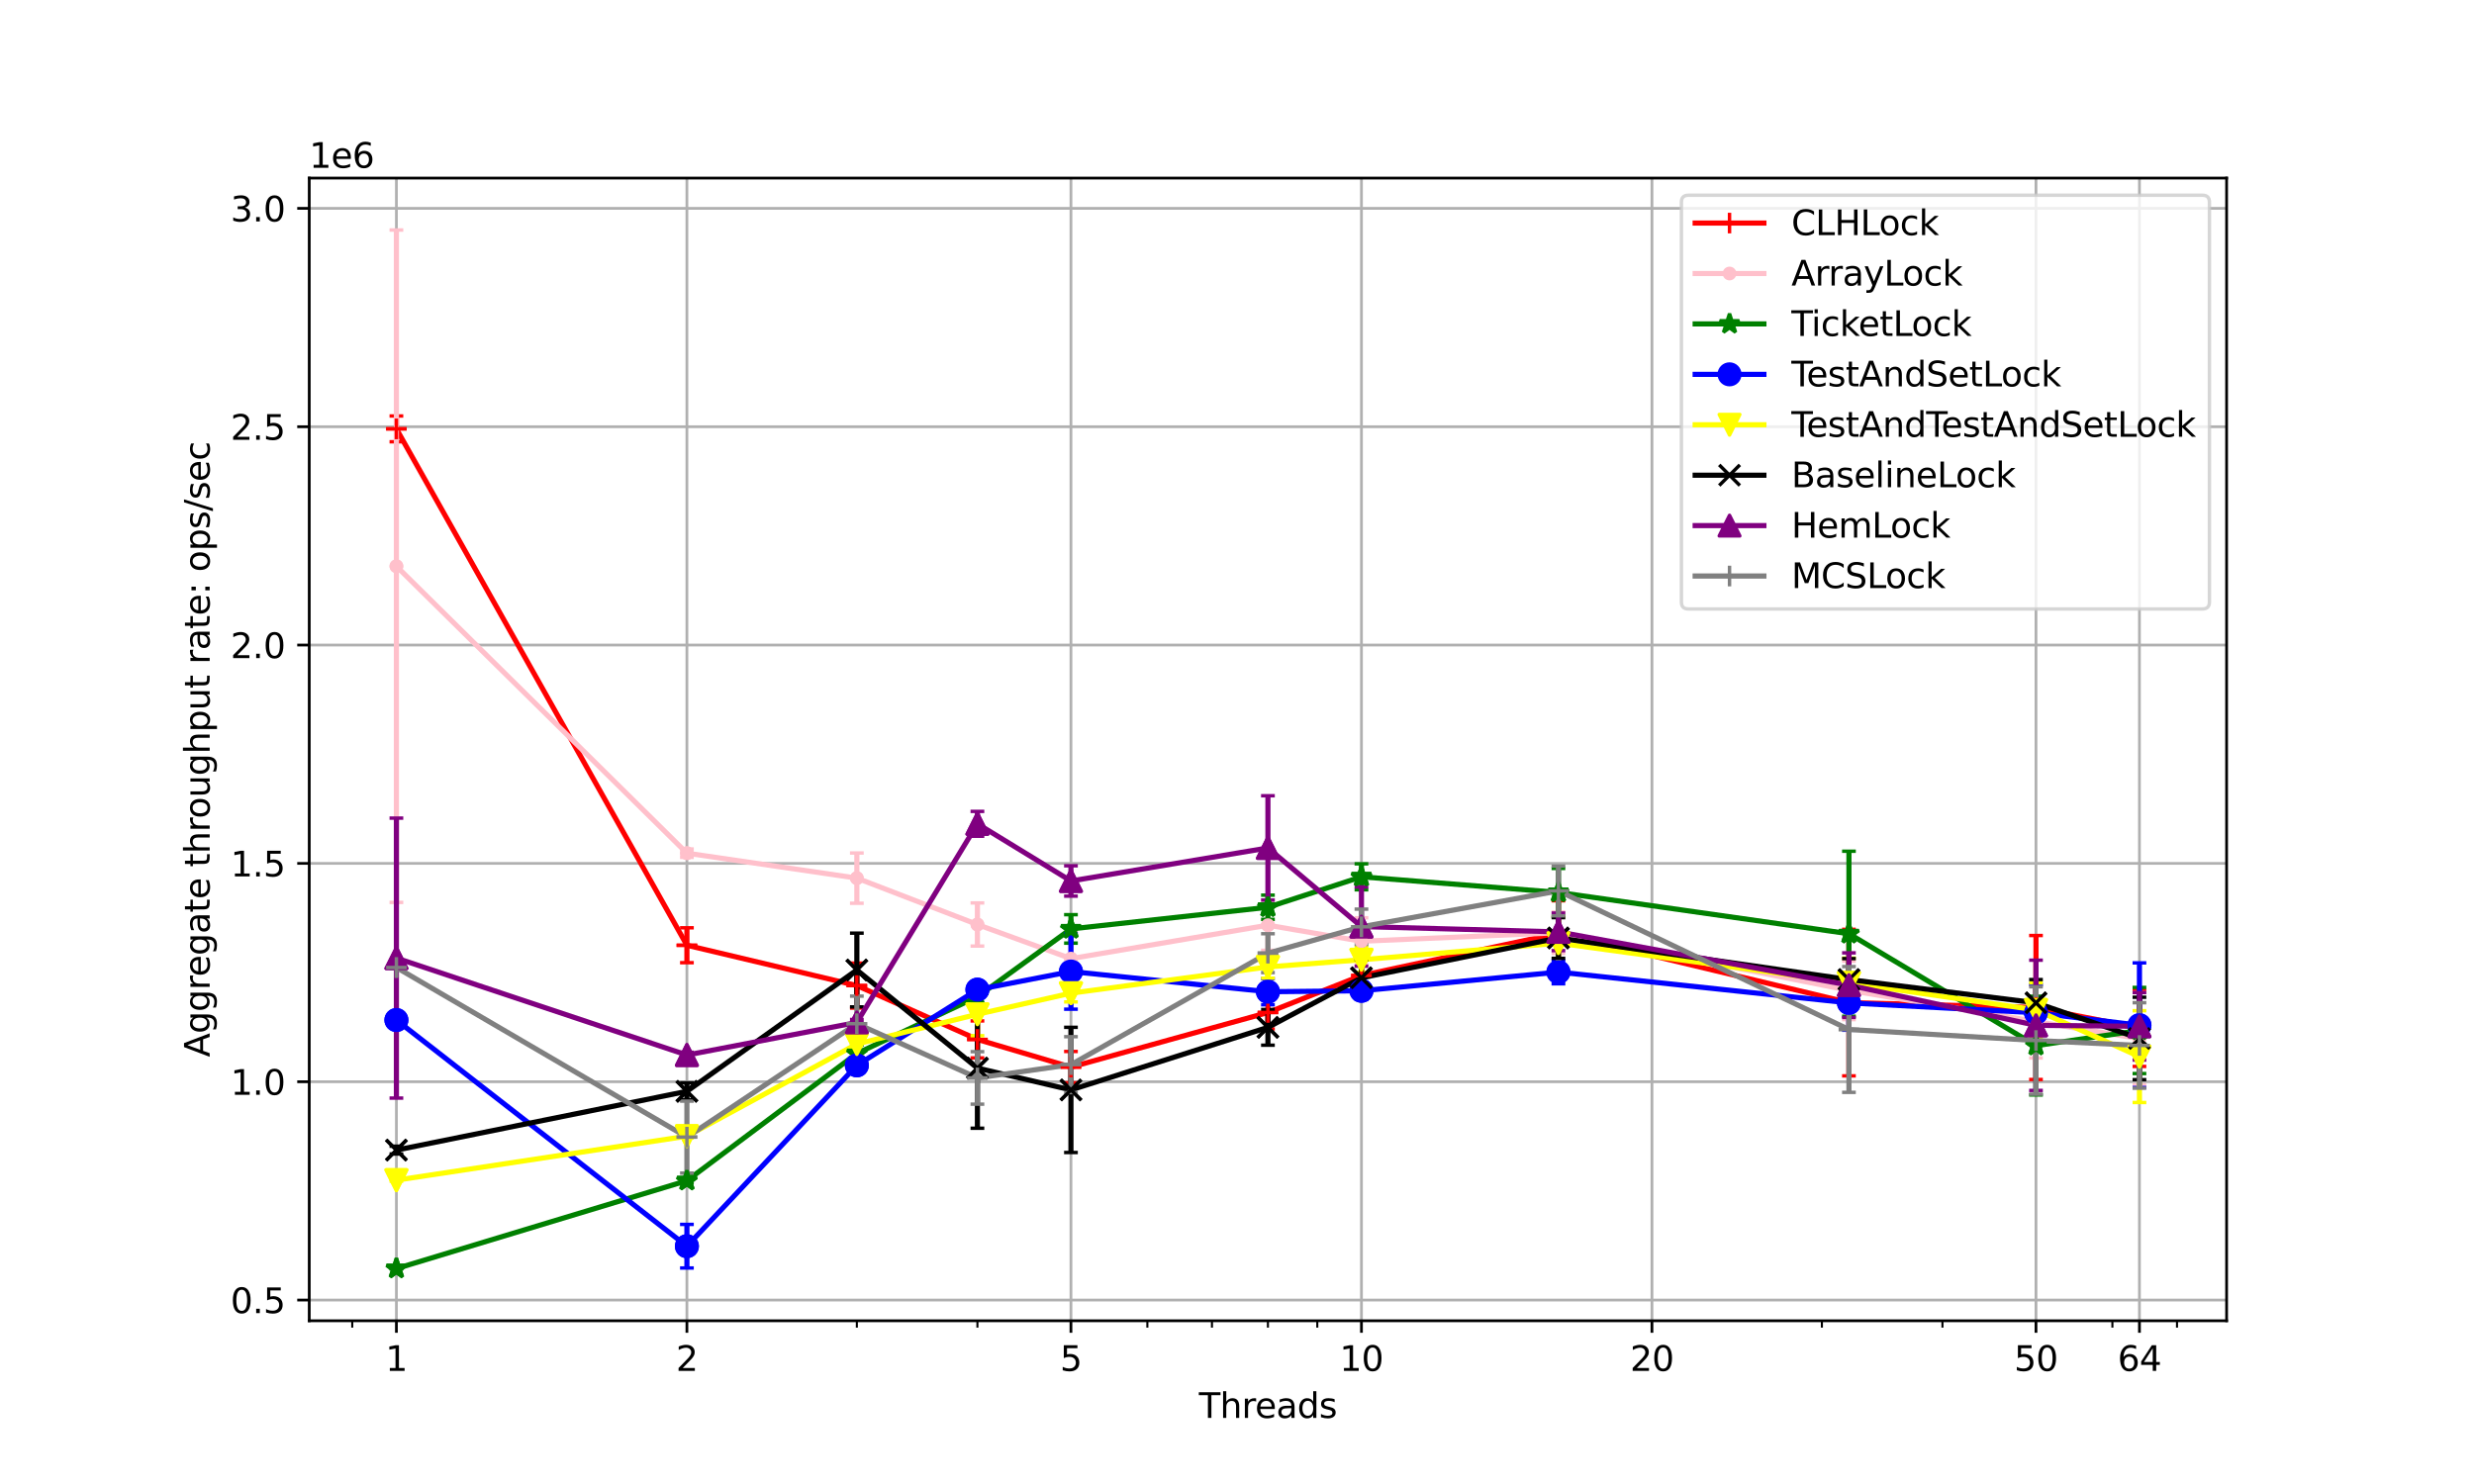<?xml version="1.0" encoding="utf-8" standalone="no"?>
<!DOCTYPE svg PUBLIC "-//W3C//DTD SVG 1.1//EN"
  "http://www.w3.org/Graphics/SVG/1.1/DTD/svg11.dtd">
<svg xmlns:xlink="http://www.w3.org/1999/xlink" width="720pt" height="432pt" viewBox="0 0 720 432" xmlns="http://www.w3.org/2000/svg" version="1.1">
 <defs>
  <style type="text/css">*{stroke-linejoin: round; stroke-linecap: butt}</style>
 </defs>
 <g id="figure_1">
  <g id="patch_1">
   <path d="M 0 432 
L 720 432 
L 720 0 
L 0 0 
z
" style="fill: #ffffff"/>
  </g>
  <g id="axes_1">
   <g id="patch_2">
    <path d="M 90 384.48 
L 648 384.48 
L 648 51.84 
L 90 51.84 
z
" style="fill: #ffffff"/>
   </g>
   <g id="matplotlib.axis_1">
    <g id="xtick_1">
     <g id="line2d_1">
      <path d="M 115.364 384.48 
L 115.364 51.84 
" clip-path="url(#pa0af0696df)" style="fill: none; stroke: #b0b0b0; stroke-width: 0.8; stroke-linecap: square"/>
     </g>
     <g id="line2d_2">
      <defs>
       <path id="meb6f7f5119" d="M 0 0 
L 0 3.5 
" style="stroke: #000000; stroke-width: 0.8"/>
      </defs>
      <g>
       <use xlink:href="#meb6f7f5119" x="115.364" y="384.48" style="stroke: #000000; stroke-width: 0.8"/>
      </g>
     </g>
     <g id="text_1">
      <!-- 1 -->
      <g transform="translate(112.182 399.078)scale(0.1 -0.1)">
       <defs>
        <path id="DejaVuSans-31" d="M 794 531 
L 1825 531 
L 1825 4091 
L 703 3866 
L 703 4441 
L 1819 4666 
L 2450 4666 
L 2450 531 
L 3481 531 
L 3481 0 
L 794 0 
L 794 531 
z
" transform="scale(0.016)"/>
       </defs>
       <use xlink:href="#DejaVuSans-31"/>
      </g>
     </g>
    </g>
    <g id="xtick_2">
     <g id="line2d_3">
      <path d="M 199.909 384.48 
L 199.909 51.84 
" clip-path="url(#pa0af0696df)" style="fill: none; stroke: #b0b0b0; stroke-width: 0.8; stroke-linecap: square"/>
     </g>
     <g id="line2d_4">
      <g>
       <use xlink:href="#meb6f7f5119" x="199.909" y="384.48" style="stroke: #000000; stroke-width: 0.8"/>
      </g>
     </g>
     <g id="text_2">
      <!-- 2 -->
      <g transform="translate(196.728 399.078)scale(0.1 -0.1)">
       <defs>
        <path id="DejaVuSans-32" d="M 1228 531 
L 3431 531 
L 3431 0 
L 469 0 
L 469 531 
Q 828 903 1448 1529 
Q 2069 2156 2228 2338 
Q 2531 2678 2651 2914 
Q 2772 3150 2772 3378 
Q 2772 3750 2511 3984 
Q 2250 4219 1831 4219 
Q 1534 4219 1204 4116 
Q 875 4013 500 3803 
L 500 4441 
Q 881 4594 1212 4672 
Q 1544 4750 1819 4750 
Q 2544 4750 2975 4387 
Q 3406 4025 3406 3419 
Q 3406 3131 3298 2873 
Q 3191 2616 2906 2266 
Q 2828 2175 2409 1742 
Q 1991 1309 1228 531 
z
" transform="scale(0.016)"/>
       </defs>
       <use xlink:href="#DejaVuSans-32"/>
      </g>
     </g>
    </g>
    <g id="xtick_3">
     <g id="line2d_5">
      <path d="M 311.672 384.48 
L 311.672 51.84 
" clip-path="url(#pa0af0696df)" style="fill: none; stroke: #b0b0b0; stroke-width: 0.8; stroke-linecap: square"/>
     </g>
     <g id="line2d_6">
      <g>
       <use xlink:href="#meb6f7f5119" x="311.672" y="384.48" style="stroke: #000000; stroke-width: 0.8"/>
      </g>
     </g>
     <g id="text_3">
      <!-- 5 -->
      <g transform="translate(308.491 399.078)scale(0.1 -0.1)">
       <defs>
        <path id="DejaVuSans-35" d="M 691 4666 
L 3169 4666 
L 3169 4134 
L 1269 4134 
L 1269 2991 
Q 1406 3038 1543 3061 
Q 1681 3084 1819 3084 
Q 2600 3084 3056 2656 
Q 3513 2228 3513 1497 
Q 3513 744 3044 326 
Q 2575 -91 1722 -91 
Q 1428 -91 1123 -41 
Q 819 9 494 109 
L 494 744 
Q 775 591 1075 516 
Q 1375 441 1709 441 
Q 2250 441 2565 725 
Q 2881 1009 2881 1497 
Q 2881 1984 2565 2268 
Q 2250 2553 1709 2553 
Q 1456 2553 1204 2497 
Q 953 2441 691 2322 
L 691 4666 
z
" transform="scale(0.016)"/>
       </defs>
       <use xlink:href="#DejaVuSans-35"/>
      </g>
     </g>
    </g>
    <g id="xtick_4">
     <g id="line2d_7">
      <path d="M 396.218 384.48 
L 396.218 51.84 
" clip-path="url(#pa0af0696df)" style="fill: none; stroke: #b0b0b0; stroke-width: 0.8; stroke-linecap: square"/>
     </g>
     <g id="line2d_8">
      <g>
       <use xlink:href="#meb6f7f5119" x="396.218" y="384.48" style="stroke: #000000; stroke-width: 0.8"/>
      </g>
     </g>
     <g id="text_4">
      <!-- 10 -->
      <g transform="translate(389.855 399.078)scale(0.1 -0.1)">
       <defs>
        <path id="DejaVuSans-30" d="M 2034 4250 
Q 1547 4250 1301 3770 
Q 1056 3291 1056 2328 
Q 1056 1369 1301 889 
Q 1547 409 2034 409 
Q 2525 409 2770 889 
Q 3016 1369 3016 2328 
Q 3016 3291 2770 3770 
Q 2525 4250 2034 4250 
z
M 2034 4750 
Q 2819 4750 3233 4129 
Q 3647 3509 3647 2328 
Q 3647 1150 3233 529 
Q 2819 -91 2034 -91 
Q 1250 -91 836 529 
Q 422 1150 422 2328 
Q 422 3509 836 4129 
Q 1250 4750 2034 4750 
z
" transform="scale(0.016)"/>
       </defs>
       <use xlink:href="#DejaVuSans-31"/>
       <use xlink:href="#DejaVuSans-30" x="63.623"/>
      </g>
     </g>
    </g>
    <g id="xtick_5">
     <g id="line2d_9">
      <path d="M 480.763 384.48 
L 480.763 51.84 
" clip-path="url(#pa0af0696df)" style="fill: none; stroke: #b0b0b0; stroke-width: 0.8; stroke-linecap: square"/>
     </g>
     <g id="line2d_10">
      <g>
       <use xlink:href="#meb6f7f5119" x="480.763" y="384.48" style="stroke: #000000; stroke-width: 0.8"/>
      </g>
     </g>
     <g id="text_5">
      <!-- 20 -->
      <g transform="translate(474.401 399.078)scale(0.1 -0.1)">
       <use xlink:href="#DejaVuSans-32"/>
       <use xlink:href="#DejaVuSans-30" x="63.623"/>
      </g>
     </g>
    </g>
    <g id="xtick_6">
     <g id="line2d_11">
      <path d="M 592.526 384.48 
L 592.526 51.84 
" clip-path="url(#pa0af0696df)" style="fill: none; stroke: #b0b0b0; stroke-width: 0.8; stroke-linecap: square"/>
     </g>
     <g id="line2d_12">
      <g>
       <use xlink:href="#meb6f7f5119" x="592.526" y="384.48" style="stroke: #000000; stroke-width: 0.8"/>
      </g>
     </g>
     <g id="text_6">
      <!-- 50 -->
      <g transform="translate(586.164 399.078)scale(0.1 -0.1)">
       <use xlink:href="#DejaVuSans-35"/>
       <use xlink:href="#DejaVuSans-30" x="63.623"/>
      </g>
     </g>
    </g>
    <g id="xtick_7">
     <g id="line2d_13">
      <path d="M 622.636 384.48 
L 622.636 51.84 
" clip-path="url(#pa0af0696df)" style="fill: none; stroke: #b0b0b0; stroke-width: 0.8; stroke-linecap: square"/>
     </g>
     <g id="line2d_14">
      <g>
       <use xlink:href="#meb6f7f5119" x="622.636" y="384.48" style="stroke: #000000; stroke-width: 0.8"/>
      </g>
     </g>
     <g id="text_7">
      <!-- 64 -->
      <g transform="translate(616.274 399.078)scale(0.1 -0.1)">
       <defs>
        <path id="DejaVuSans-36" d="M 2113 2584 
Q 1688 2584 1439 2293 
Q 1191 2003 1191 1497 
Q 1191 994 1439 701 
Q 1688 409 2113 409 
Q 2538 409 2786 701 
Q 3034 994 3034 1497 
Q 3034 2003 2786 2293 
Q 2538 2584 2113 2584 
z
M 3366 4563 
L 3366 3988 
Q 3128 4100 2886 4159 
Q 2644 4219 2406 4219 
Q 1781 4219 1451 3797 
Q 1122 3375 1075 2522 
Q 1259 2794 1537 2939 
Q 1816 3084 2150 3084 
Q 2853 3084 3261 2657 
Q 3669 2231 3669 1497 
Q 3669 778 3244 343 
Q 2819 -91 2113 -91 
Q 1303 -91 875 529 
Q 447 1150 447 2328 
Q 447 3434 972 4092 
Q 1497 4750 2381 4750 
Q 2619 4750 2861 4703 
Q 3103 4656 3366 4563 
z
" transform="scale(0.016)"/>
        <path id="DejaVuSans-34" d="M 2419 4116 
L 825 1625 
L 2419 1625 
L 2419 4116 
z
M 2253 4666 
L 3047 4666 
L 3047 1625 
L 3713 1625 
L 3713 1100 
L 3047 1100 
L 3047 0 
L 2419 0 
L 2419 1100 
L 313 1100 
L 313 1709 
L 2253 4666 
z
" transform="scale(0.016)"/>
       </defs>
       <use xlink:href="#DejaVuSans-36"/>
       <use xlink:href="#DejaVuSans-34" x="63.623"/>
      </g>
     </g>
    </g>
    <g id="xtick_8">
     <g id="line2d_15">
      <defs>
       <path id="mca0282f86f" d="M 0 0 
L 0 2 
" style="stroke: #000000; stroke-width: 0.6"/>
      </defs>
      <g>
       <use xlink:href="#mca0282f86f" x="102.512" y="384.48" style="stroke: #000000; stroke-width: 0.6"/>
      </g>
     </g>
    </g>
    <g id="xtick_9">
     <g id="line2d_16">
      <g>
       <use xlink:href="#mca0282f86f" x="249.365" y="384.48" style="stroke: #000000; stroke-width: 0.6"/>
      </g>
     </g>
    </g>
    <g id="xtick_10">
     <g id="line2d_17">
      <g>
       <use xlink:href="#mca0282f86f" x="284.455" y="384.48" style="stroke: #000000; stroke-width: 0.6"/>
      </g>
     </g>
    </g>
    <g id="xtick_11">
     <g id="line2d_18">
      <g>
       <use xlink:href="#mca0282f86f" x="333.91" y="384.48" style="stroke: #000000; stroke-width: 0.6"/>
      </g>
     </g>
    </g>
    <g id="xtick_12">
     <g id="line2d_19">
      <g>
       <use xlink:href="#mca0282f86f" x="352.713" y="384.48" style="stroke: #000000; stroke-width: 0.6"/>
      </g>
     </g>
    </g>
    <g id="xtick_13">
     <g id="line2d_20">
      <g>
       <use xlink:href="#mca0282f86f" x="369" y="384.48" style="stroke: #000000; stroke-width: 0.6"/>
      </g>
     </g>
    </g>
    <g id="xtick_14">
     <g id="line2d_21">
      <g>
       <use xlink:href="#mca0282f86f" x="383.366" y="384.48" style="stroke: #000000; stroke-width: 0.6"/>
      </g>
     </g>
    </g>
    <g id="xtick_15">
     <g id="line2d_22">
      <g>
       <use xlink:href="#mca0282f86f" x="530.219" y="384.48" style="stroke: #000000; stroke-width: 0.6"/>
      </g>
     </g>
    </g>
    <g id="xtick_16">
     <g id="line2d_23">
      <g>
       <use xlink:href="#mca0282f86f" x="565.308" y="384.48" style="stroke: #000000; stroke-width: 0.6"/>
      </g>
     </g>
    </g>
    <g id="xtick_17">
     <g id="line2d_24">
      <g>
       <use xlink:href="#mca0282f86f" x="614.764" y="384.48" style="stroke: #000000; stroke-width: 0.6"/>
      </g>
     </g>
    </g>
    <g id="xtick_18">
     <g id="line2d_25">
      <g>
       <use xlink:href="#mca0282f86f" x="633.567" y="384.48" style="stroke: #000000; stroke-width: 0.6"/>
      </g>
     </g>
    </g>
    <g id="text_8">
     <!-- Threads -->
     <g transform="translate(348.915 412.757)scale(0.1 -0.1)">
      <defs>
       <path id="DejaVuSans-54" d="M -19 4666 
L 3928 4666 
L 3928 4134 
L 2272 4134 
L 2272 0 
L 1638 0 
L 1638 4134 
L -19 4134 
L -19 4666 
z
" transform="scale(0.016)"/>
       <path id="DejaVuSans-68" d="M 3513 2113 
L 3513 0 
L 2938 0 
L 2938 2094 
Q 2938 2591 2744 2837 
Q 2550 3084 2163 3084 
Q 1697 3084 1428 2787 
Q 1159 2491 1159 1978 
L 1159 0 
L 581 0 
L 581 4863 
L 1159 4863 
L 1159 2956 
Q 1366 3272 1645 3428 
Q 1925 3584 2291 3584 
Q 2894 3584 3203 3211 
Q 3513 2838 3513 2113 
z
" transform="scale(0.016)"/>
       <path id="DejaVuSans-72" d="M 2631 2963 
Q 2534 3019 2420 3045 
Q 2306 3072 2169 3072 
Q 1681 3072 1420 2755 
Q 1159 2438 1159 1844 
L 1159 0 
L 581 0 
L 581 3500 
L 1159 3500 
L 1159 2956 
Q 1341 3275 1631 3429 
Q 1922 3584 2338 3584 
Q 2397 3584 2469 3576 
Q 2541 3569 2628 3553 
L 2631 2963 
z
" transform="scale(0.016)"/>
       <path id="DejaVuSans-65" d="M 3597 1894 
L 3597 1613 
L 953 1613 
Q 991 1019 1311 708 
Q 1631 397 2203 397 
Q 2534 397 2845 478 
Q 3156 559 3463 722 
L 3463 178 
Q 3153 47 2828 -22 
Q 2503 -91 2169 -91 
Q 1331 -91 842 396 
Q 353 884 353 1716 
Q 353 2575 817 3079 
Q 1281 3584 2069 3584 
Q 2775 3584 3186 3129 
Q 3597 2675 3597 1894 
z
M 3022 2063 
Q 3016 2534 2758 2815 
Q 2500 3097 2075 3097 
Q 1594 3097 1305 2825 
Q 1016 2553 972 2059 
L 3022 2063 
z
" transform="scale(0.016)"/>
       <path id="DejaVuSans-61" d="M 2194 1759 
Q 1497 1759 1228 1600 
Q 959 1441 959 1056 
Q 959 750 1161 570 
Q 1363 391 1709 391 
Q 2188 391 2477 730 
Q 2766 1069 2766 1631 
L 2766 1759 
L 2194 1759 
z
M 3341 1997 
L 3341 0 
L 2766 0 
L 2766 531 
Q 2569 213 2275 61 
Q 1981 -91 1556 -91 
Q 1019 -91 701 211 
Q 384 513 384 1019 
Q 384 1609 779 1909 
Q 1175 2209 1959 2209 
L 2766 2209 
L 2766 2266 
Q 2766 2663 2505 2880 
Q 2244 3097 1772 3097 
Q 1472 3097 1187 3025 
Q 903 2953 641 2809 
L 641 3341 
Q 956 3463 1253 3523 
Q 1550 3584 1831 3584 
Q 2591 3584 2966 3190 
Q 3341 2797 3341 1997 
z
" transform="scale(0.016)"/>
       <path id="DejaVuSans-64" d="M 2906 2969 
L 2906 4863 
L 3481 4863 
L 3481 0 
L 2906 0 
L 2906 525 
Q 2725 213 2448 61 
Q 2172 -91 1784 -91 
Q 1150 -91 751 415 
Q 353 922 353 1747 
Q 353 2572 751 3078 
Q 1150 3584 1784 3584 
Q 2172 3584 2448 3432 
Q 2725 3281 2906 2969 
z
M 947 1747 
Q 947 1113 1208 752 
Q 1469 391 1925 391 
Q 2381 391 2643 752 
Q 2906 1113 2906 1747 
Q 2906 2381 2643 2742 
Q 2381 3103 1925 3103 
Q 1469 3103 1208 2742 
Q 947 2381 947 1747 
z
" transform="scale(0.016)"/>
       <path id="DejaVuSans-73" d="M 2834 3397 
L 2834 2853 
Q 2591 2978 2328 3040 
Q 2066 3103 1784 3103 
Q 1356 3103 1142 2972 
Q 928 2841 928 2578 
Q 928 2378 1081 2264 
Q 1234 2150 1697 2047 
L 1894 2003 
Q 2506 1872 2764 1633 
Q 3022 1394 3022 966 
Q 3022 478 2636 193 
Q 2250 -91 1575 -91 
Q 1294 -91 989 -36 
Q 684 19 347 128 
L 347 722 
Q 666 556 975 473 
Q 1284 391 1588 391 
Q 1994 391 2212 530 
Q 2431 669 2431 922 
Q 2431 1156 2273 1281 
Q 2116 1406 1581 1522 
L 1381 1569 
Q 847 1681 609 1914 
Q 372 2147 372 2553 
Q 372 3047 722 3315 
Q 1072 3584 1716 3584 
Q 2034 3584 2315 3537 
Q 2597 3491 2834 3397 
z
" transform="scale(0.016)"/>
      </defs>
      <use xlink:href="#DejaVuSans-54"/>
      <use xlink:href="#DejaVuSans-68" x="61.084"/>
      <use xlink:href="#DejaVuSans-72" x="124.463"/>
      <use xlink:href="#DejaVuSans-65" x="163.326"/>
      <use xlink:href="#DejaVuSans-61" x="224.85"/>
      <use xlink:href="#DejaVuSans-64" x="286.129"/>
      <use xlink:href="#DejaVuSans-73" x="349.605"/>
     </g>
    </g>
   </g>
   <g id="matplotlib.axis_2">
    <g id="ytick_1">
     <g id="line2d_26">
      <path d="M 90 378.456 
L 648 378.456 
" clip-path="url(#pa0af0696df)" style="fill: none; stroke: #b0b0b0; stroke-width: 0.8; stroke-linecap: square"/>
     </g>
     <g id="line2d_27">
      <defs>
       <path id="m927e0b2ed0" d="M 0 0 
L -3.5 0 
" style="stroke: #000000; stroke-width: 0.8"/>
      </defs>
      <g>
       <use xlink:href="#m927e0b2ed0" x="90" y="378.456" style="stroke: #000000; stroke-width: 0.8"/>
      </g>
     </g>
     <g id="text_9">
      <!-- 0.5 -->
      <g transform="translate(67.097 382.255)scale(0.1 -0.1)">
       <defs>
        <path id="DejaVuSans-2e" d="M 684 794 
L 1344 794 
L 1344 0 
L 684 0 
L 684 794 
z
" transform="scale(0.016)"/>
       </defs>
       <use xlink:href="#DejaVuSans-30"/>
       <use xlink:href="#DejaVuSans-2e" x="63.623"/>
       <use xlink:href="#DejaVuSans-35" x="95.41"/>
      </g>
     </g>
    </g>
    <g id="ytick_2">
     <g id="line2d_28">
      <path d="M 90 314.896 
L 648 314.896 
" clip-path="url(#pa0af0696df)" style="fill: none; stroke: #b0b0b0; stroke-width: 0.8; stroke-linecap: square"/>
     </g>
     <g id="line2d_29">
      <g>
       <use xlink:href="#m927e0b2ed0" x="90" y="314.896" style="stroke: #000000; stroke-width: 0.8"/>
      </g>
     </g>
     <g id="text_10">
      <!-- 1.0 -->
      <g transform="translate(67.097 318.696)scale(0.1 -0.1)">
       <use xlink:href="#DejaVuSans-31"/>
       <use xlink:href="#DejaVuSans-2e" x="63.623"/>
       <use xlink:href="#DejaVuSans-30" x="95.41"/>
      </g>
     </g>
    </g>
    <g id="ytick_3">
     <g id="line2d_30">
      <path d="M 90 251.337 
L 648 251.337 
" clip-path="url(#pa0af0696df)" style="fill: none; stroke: #b0b0b0; stroke-width: 0.8; stroke-linecap: square"/>
     </g>
     <g id="line2d_31">
      <g>
       <use xlink:href="#m927e0b2ed0" x="90" y="251.337" style="stroke: #000000; stroke-width: 0.8"/>
      </g>
     </g>
     <g id="text_11">
      <!-- 1.5 -->
      <g transform="translate(67.097 255.136)scale(0.1 -0.1)">
       <use xlink:href="#DejaVuSans-31"/>
       <use xlink:href="#DejaVuSans-2e" x="63.623"/>
       <use xlink:href="#DejaVuSans-35" x="95.41"/>
      </g>
     </g>
    </g>
    <g id="ytick_4">
     <g id="line2d_32">
      <path d="M 90 187.778 
L 648 187.778 
" clip-path="url(#pa0af0696df)" style="fill: none; stroke: #b0b0b0; stroke-width: 0.8; stroke-linecap: square"/>
     </g>
     <g id="line2d_33">
      <g>
       <use xlink:href="#m927e0b2ed0" x="90" y="187.778" style="stroke: #000000; stroke-width: 0.8"/>
      </g>
     </g>
     <g id="text_12">
      <!-- 2.0 -->
      <g transform="translate(67.097 191.577)scale(0.1 -0.1)">
       <use xlink:href="#DejaVuSans-32"/>
       <use xlink:href="#DejaVuSans-2e" x="63.623"/>
       <use xlink:href="#DejaVuSans-30" x="95.41"/>
      </g>
     </g>
    </g>
    <g id="ytick_5">
     <g id="line2d_34">
      <path d="M 90 124.219 
L 648 124.219 
" clip-path="url(#pa0af0696df)" style="fill: none; stroke: #b0b0b0; stroke-width: 0.8; stroke-linecap: square"/>
     </g>
     <g id="line2d_35">
      <g>
       <use xlink:href="#m927e0b2ed0" x="90" y="124.219" style="stroke: #000000; stroke-width: 0.8"/>
      </g>
     </g>
     <g id="text_13">
      <!-- 2.5 -->
      <g transform="translate(67.097 128.018)scale(0.1 -0.1)">
       <use xlink:href="#DejaVuSans-32"/>
       <use xlink:href="#DejaVuSans-2e" x="63.623"/>
       <use xlink:href="#DejaVuSans-35" x="95.41"/>
      </g>
     </g>
    </g>
    <g id="ytick_6">
     <g id="line2d_36">
      <path d="M 90 60.659 
L 648 60.659 
" clip-path="url(#pa0af0696df)" style="fill: none; stroke: #b0b0b0; stroke-width: 0.8; stroke-linecap: square"/>
     </g>
     <g id="line2d_37">
      <g>
       <use xlink:href="#m927e0b2ed0" x="90" y="60.659" style="stroke: #000000; stroke-width: 0.8"/>
      </g>
     </g>
     <g id="text_14">
      <!-- 3.0 -->
      <g transform="translate(67.097 64.459)scale(0.1 -0.1)">
       <defs>
        <path id="DejaVuSans-33" d="M 2597 2516 
Q 3050 2419 3304 2112 
Q 3559 1806 3559 1356 
Q 3559 666 3084 287 
Q 2609 -91 1734 -91 
Q 1441 -91 1130 -33 
Q 819 25 488 141 
L 488 750 
Q 750 597 1062 519 
Q 1375 441 1716 441 
Q 2309 441 2620 675 
Q 2931 909 2931 1356 
Q 2931 1769 2642 2001 
Q 2353 2234 1838 2234 
L 1294 2234 
L 1294 2753 
L 1863 2753 
Q 2328 2753 2575 2939 
Q 2822 3125 2822 3475 
Q 2822 3834 2567 4026 
Q 2313 4219 1838 4219 
Q 1578 4219 1281 4162 
Q 984 4106 628 3988 
L 628 4550 
Q 988 4650 1302 4700 
Q 1616 4750 1894 4750 
Q 2613 4750 3031 4423 
Q 3450 4097 3450 3541 
Q 3450 3153 3228 2886 
Q 3006 2619 2597 2516 
z
" transform="scale(0.016)"/>
       </defs>
       <use xlink:href="#DejaVuSans-33"/>
       <use xlink:href="#DejaVuSans-2e" x="63.623"/>
       <use xlink:href="#DejaVuSans-30" x="95.41"/>
      </g>
     </g>
    </g>
    <g id="text_15">
     <!-- Aggregate throughput rate: ops/sec -->
     <g transform="translate(61.017 307.73)rotate(-90)scale(0.1 -0.1)">
      <defs>
       <path id="DejaVuSans-41" d="M 2188 4044 
L 1331 1722 
L 3047 1722 
L 2188 4044 
z
M 1831 4666 
L 2547 4666 
L 4325 0 
L 3669 0 
L 3244 1197 
L 1141 1197 
L 716 0 
L 50 0 
L 1831 4666 
z
" transform="scale(0.016)"/>
       <path id="DejaVuSans-67" d="M 2906 1791 
Q 2906 2416 2648 2759 
Q 2391 3103 1925 3103 
Q 1463 3103 1205 2759 
Q 947 2416 947 1791 
Q 947 1169 1205 825 
Q 1463 481 1925 481 
Q 2391 481 2648 825 
Q 2906 1169 2906 1791 
z
M 3481 434 
Q 3481 -459 3084 -895 
Q 2688 -1331 1869 -1331 
Q 1566 -1331 1297 -1286 
Q 1028 -1241 775 -1147 
L 775 -588 
Q 1028 -725 1275 -790 
Q 1522 -856 1778 -856 
Q 2344 -856 2625 -561 
Q 2906 -266 2906 331 
L 2906 616 
Q 2728 306 2450 153 
Q 2172 0 1784 0 
Q 1141 0 747 490 
Q 353 981 353 1791 
Q 353 2603 747 3093 
Q 1141 3584 1784 3584 
Q 2172 3584 2450 3431 
Q 2728 3278 2906 2969 
L 2906 3500 
L 3481 3500 
L 3481 434 
z
" transform="scale(0.016)"/>
       <path id="DejaVuSans-74" d="M 1172 4494 
L 1172 3500 
L 2356 3500 
L 2356 3053 
L 1172 3053 
L 1172 1153 
Q 1172 725 1289 603 
Q 1406 481 1766 481 
L 2356 481 
L 2356 0 
L 1766 0 
Q 1100 0 847 248 
Q 594 497 594 1153 
L 594 3053 
L 172 3053 
L 172 3500 
L 594 3500 
L 594 4494 
L 1172 4494 
z
" transform="scale(0.016)"/>
       <path id="DejaVuSans-20" transform="scale(0.016)"/>
       <path id="DejaVuSans-6f" d="M 1959 3097 
Q 1497 3097 1228 2736 
Q 959 2375 959 1747 
Q 959 1119 1226 758 
Q 1494 397 1959 397 
Q 2419 397 2687 759 
Q 2956 1122 2956 1747 
Q 2956 2369 2687 2733 
Q 2419 3097 1959 3097 
z
M 1959 3584 
Q 2709 3584 3137 3096 
Q 3566 2609 3566 1747 
Q 3566 888 3137 398 
Q 2709 -91 1959 -91 
Q 1206 -91 779 398 
Q 353 888 353 1747 
Q 353 2609 779 3096 
Q 1206 3584 1959 3584 
z
" transform="scale(0.016)"/>
       <path id="DejaVuSans-75" d="M 544 1381 
L 544 3500 
L 1119 3500 
L 1119 1403 
Q 1119 906 1312 657 
Q 1506 409 1894 409 
Q 2359 409 2629 706 
Q 2900 1003 2900 1516 
L 2900 3500 
L 3475 3500 
L 3475 0 
L 2900 0 
L 2900 538 
Q 2691 219 2414 64 
Q 2138 -91 1772 -91 
Q 1169 -91 856 284 
Q 544 659 544 1381 
z
M 1991 3584 
L 1991 3584 
z
" transform="scale(0.016)"/>
       <path id="DejaVuSans-70" d="M 1159 525 
L 1159 -1331 
L 581 -1331 
L 581 3500 
L 1159 3500 
L 1159 2969 
Q 1341 3281 1617 3432 
Q 1894 3584 2278 3584 
Q 2916 3584 3314 3078 
Q 3713 2572 3713 1747 
Q 3713 922 3314 415 
Q 2916 -91 2278 -91 
Q 1894 -91 1617 61 
Q 1341 213 1159 525 
z
M 3116 1747 
Q 3116 2381 2855 2742 
Q 2594 3103 2138 3103 
Q 1681 3103 1420 2742 
Q 1159 2381 1159 1747 
Q 1159 1113 1420 752 
Q 1681 391 2138 391 
Q 2594 391 2855 752 
Q 3116 1113 3116 1747 
z
" transform="scale(0.016)"/>
       <path id="DejaVuSans-3a" d="M 750 794 
L 1409 794 
L 1409 0 
L 750 0 
L 750 794 
z
M 750 3309 
L 1409 3309 
L 1409 2516 
L 750 2516 
L 750 3309 
z
" transform="scale(0.016)"/>
       <path id="DejaVuSans-2f" d="M 1625 4666 
L 2156 4666 
L 531 -594 
L 0 -594 
L 1625 4666 
z
" transform="scale(0.016)"/>
       <path id="DejaVuSans-63" d="M 3122 3366 
L 3122 2828 
Q 2878 2963 2633 3030 
Q 2388 3097 2138 3097 
Q 1578 3097 1268 2742 
Q 959 2388 959 1747 
Q 959 1106 1268 751 
Q 1578 397 2138 397 
Q 2388 397 2633 464 
Q 2878 531 3122 666 
L 3122 134 
Q 2881 22 2623 -34 
Q 2366 -91 2075 -91 
Q 1284 -91 818 406 
Q 353 903 353 1747 
Q 353 2603 823 3093 
Q 1294 3584 2113 3584 
Q 2378 3584 2631 3529 
Q 2884 3475 3122 3366 
z
" transform="scale(0.016)"/>
      </defs>
      <use xlink:href="#DejaVuSans-41"/>
      <use xlink:href="#DejaVuSans-67" x="68.408"/>
      <use xlink:href="#DejaVuSans-67" x="131.885"/>
      <use xlink:href="#DejaVuSans-72" x="195.361"/>
      <use xlink:href="#DejaVuSans-65" x="234.225"/>
      <use xlink:href="#DejaVuSans-67" x="295.748"/>
      <use xlink:href="#DejaVuSans-61" x="359.225"/>
      <use xlink:href="#DejaVuSans-74" x="420.504"/>
      <use xlink:href="#DejaVuSans-65" x="459.713"/>
      <use xlink:href="#DejaVuSans-20" x="521.236"/>
      <use xlink:href="#DejaVuSans-74" x="553.023"/>
      <use xlink:href="#DejaVuSans-68" x="592.232"/>
      <use xlink:href="#DejaVuSans-72" x="655.611"/>
      <use xlink:href="#DejaVuSans-6f" x="694.475"/>
      <use xlink:href="#DejaVuSans-75" x="755.656"/>
      <use xlink:href="#DejaVuSans-67" x="819.035"/>
      <use xlink:href="#DejaVuSans-68" x="882.512"/>
      <use xlink:href="#DejaVuSans-70" x="945.891"/>
      <use xlink:href="#DejaVuSans-75" x="1009.367"/>
      <use xlink:href="#DejaVuSans-74" x="1072.746"/>
      <use xlink:href="#DejaVuSans-20" x="1111.955"/>
      <use xlink:href="#DejaVuSans-72" x="1143.742"/>
      <use xlink:href="#DejaVuSans-61" x="1184.855"/>
      <use xlink:href="#DejaVuSans-74" x="1246.135"/>
      <use xlink:href="#DejaVuSans-65" x="1285.344"/>
      <use xlink:href="#DejaVuSans-3a" x="1346.867"/>
      <use xlink:href="#DejaVuSans-20" x="1380.559"/>
      <use xlink:href="#DejaVuSans-6f" x="1412.346"/>
      <use xlink:href="#DejaVuSans-70" x="1473.527"/>
      <use xlink:href="#DejaVuSans-73" x="1537.004"/>
      <use xlink:href="#DejaVuSans-2f" x="1589.104"/>
      <use xlink:href="#DejaVuSans-73" x="1622.795"/>
      <use xlink:href="#DejaVuSans-65" x="1674.895"/>
      <use xlink:href="#DejaVuSans-63" x="1736.418"/>
     </g>
    </g>
    <g id="text_16">
     <!-- 1e6 -->
     <g transform="translate(90 48.84)scale(0.1 -0.1)">
      <use xlink:href="#DejaVuSans-31"/>
      <use xlink:href="#DejaVuSans-65" x="63.623"/>
      <use xlink:href="#DejaVuSans-36" x="125.146"/>
     </g>
    </g>
   </g>
   <g id="line2d_38">
    <path d="M 115.364 124.847 
L 199.909 275.172 
L 249.365 286.909 
L 284.455 302.586 
L 311.672 310.645 
L 369 294.741 
L 396.218 283.976 
L 453.545 271.672 
L 538.091 291.865 
L 592.526 293.289 
L 622.636 299.291 
" clip-path="url(#pa0af0696df)" style="fill: none; stroke: #ff0000; stroke-width: 1.5; stroke-linecap: square"/>
    <defs>
     <path id="m2828c30a66" d="M -3 0 
L 3 0 
M 0 3 
L 0 -3 
" style="stroke: #ff0000"/>
    </defs>
    <g clip-path="url(#pa0af0696df)">
     <use xlink:href="#m2828c30a66" x="115.364" y="124.847" style="fill: #ff0000; stroke: #ff0000"/>
     <use xlink:href="#m2828c30a66" x="199.909" y="275.172" style="fill: #ff0000; stroke: #ff0000"/>
     <use xlink:href="#m2828c30a66" x="249.365" y="286.909" style="fill: #ff0000; stroke: #ff0000"/>
     <use xlink:href="#m2828c30a66" x="284.455" y="302.586" style="fill: #ff0000; stroke: #ff0000"/>
     <use xlink:href="#m2828c30a66" x="311.672" y="310.645" style="fill: #ff0000; stroke: #ff0000"/>
     <use xlink:href="#m2828c30a66" x="369" y="294.741" style="fill: #ff0000; stroke: #ff0000"/>
     <use xlink:href="#m2828c30a66" x="396.218" y="283.976" style="fill: #ff0000; stroke: #ff0000"/>
     <use xlink:href="#m2828c30a66" x="453.545" y="271.672" style="fill: #ff0000; stroke: #ff0000"/>
     <use xlink:href="#m2828c30a66" x="538.091" y="291.865" style="fill: #ff0000; stroke: #ff0000"/>
     <use xlink:href="#m2828c30a66" x="592.526" y="293.289" style="fill: #ff0000; stroke: #ff0000"/>
     <use xlink:href="#m2828c30a66" x="622.636" y="299.291" style="fill: #ff0000; stroke: #ff0000"/>
    </g>
   </g>
   <g id="LineCollection_1">
    <path d="M 115.364 128.606 
L 115.364 121.089 
" clip-path="url(#pa0af0696df)" style="fill: none; stroke: #ff0000; stroke-width: 1.5"/>
    <path d="M 199.909 280.252 
L 199.909 270.091 
" clip-path="url(#pa0af0696df)" style="fill: none; stroke: #ff0000; stroke-width: 1.5"/>
    <path d="M 249.365 293.45 
L 249.365 280.368 
" clip-path="url(#pa0af0696df)" style="fill: none; stroke: #ff0000; stroke-width: 1.5"/>
    <path d="M 284.455 307.965 
L 284.455 297.206 
" clip-path="url(#pa0af0696df)" style="fill: none; stroke: #ff0000; stroke-width: 1.5"/>
    <path d="M 311.672 315.198 
L 311.672 306.092 
" clip-path="url(#pa0af0696df)" style="fill: none; stroke: #ff0000; stroke-width: 1.5"/>
    <path d="M 369 299.531 
L 369 289.952 
" clip-path="url(#pa0af0696df)" style="fill: none; stroke: #ff0000; stroke-width: 1.5"/>
    <path d="M 396.218 288.907 
L 396.218 279.046 
" clip-path="url(#pa0af0696df)" style="fill: none; stroke: #ff0000; stroke-width: 1.5"/>
    <path d="M 453.545 281.124 
L 453.545 262.22 
" clip-path="url(#pa0af0696df)" style="fill: none; stroke: #ff0000; stroke-width: 1.5"/>
    <path d="M 538.091 313.192 
L 538.091 270.537 
" clip-path="url(#pa0af0696df)" style="fill: none; stroke: #ff0000; stroke-width: 1.5"/>
    <path d="M 592.526 314.243 
L 592.526 272.335 
" clip-path="url(#pa0af0696df)" style="fill: none; stroke: #ff0000; stroke-width: 1.5"/>
    <path d="M 622.636 310.449 
L 622.636 288.134 
" clip-path="url(#pa0af0696df)" style="fill: none; stroke: #ff0000; stroke-width: 1.5"/>
   </g>
   <g id="line2d_39">
    <defs>
     <path id="mf2cb0d4d4c" d="M 2 0 
L -2 -0 
" style="stroke: #ff0000"/>
    </defs>
    <g clip-path="url(#pa0af0696df)">
     <use xlink:href="#mf2cb0d4d4c" x="115.364" y="128.606" style="fill: #ff0000; stroke: #ff0000"/>
     <use xlink:href="#mf2cb0d4d4c" x="199.909" y="280.252" style="fill: #ff0000; stroke: #ff0000"/>
     <use xlink:href="#mf2cb0d4d4c" x="249.365" y="293.45" style="fill: #ff0000; stroke: #ff0000"/>
     <use xlink:href="#mf2cb0d4d4c" x="284.455" y="307.965" style="fill: #ff0000; stroke: #ff0000"/>
     <use xlink:href="#mf2cb0d4d4c" x="311.672" y="315.198" style="fill: #ff0000; stroke: #ff0000"/>
     <use xlink:href="#mf2cb0d4d4c" x="369" y="299.531" style="fill: #ff0000; stroke: #ff0000"/>
     <use xlink:href="#mf2cb0d4d4c" x="396.218" y="288.907" style="fill: #ff0000; stroke: #ff0000"/>
     <use xlink:href="#mf2cb0d4d4c" x="453.545" y="281.124" style="fill: #ff0000; stroke: #ff0000"/>
     <use xlink:href="#mf2cb0d4d4c" x="538.091" y="313.192" style="fill: #ff0000; stroke: #ff0000"/>
     <use xlink:href="#mf2cb0d4d4c" x="592.526" y="314.243" style="fill: #ff0000; stroke: #ff0000"/>
     <use xlink:href="#mf2cb0d4d4c" x="622.636" y="310.449" style="fill: #ff0000; stroke: #ff0000"/>
    </g>
   </g>
   <g id="line2d_40">
    <g clip-path="url(#pa0af0696df)">
     <use xlink:href="#mf2cb0d4d4c" x="115.364" y="121.089" style="fill: #ff0000; stroke: #ff0000"/>
     <use xlink:href="#mf2cb0d4d4c" x="199.909" y="270.091" style="fill: #ff0000; stroke: #ff0000"/>
     <use xlink:href="#mf2cb0d4d4c" x="249.365" y="280.368" style="fill: #ff0000; stroke: #ff0000"/>
     <use xlink:href="#mf2cb0d4d4c" x="284.455" y="297.206" style="fill: #ff0000; stroke: #ff0000"/>
     <use xlink:href="#mf2cb0d4d4c" x="311.672" y="306.092" style="fill: #ff0000; stroke: #ff0000"/>
     <use xlink:href="#mf2cb0d4d4c" x="369" y="289.952" style="fill: #ff0000; stroke: #ff0000"/>
     <use xlink:href="#mf2cb0d4d4c" x="396.218" y="279.046" style="fill: #ff0000; stroke: #ff0000"/>
     <use xlink:href="#mf2cb0d4d4c" x="453.545" y="262.22" style="fill: #ff0000; stroke: #ff0000"/>
     <use xlink:href="#mf2cb0d4d4c" x="538.091" y="270.537" style="fill: #ff0000; stroke: #ff0000"/>
     <use xlink:href="#mf2cb0d4d4c" x="592.526" y="272.335" style="fill: #ff0000; stroke: #ff0000"/>
     <use xlink:href="#mf2cb0d4d4c" x="622.636" y="288.134" style="fill: #ff0000; stroke: #ff0000"/>
    </g>
   </g>
   <g id="line2d_41">
    <path d="M 115.364 164.832 
L 199.909 248.361 
L 249.365 255.627 
L 284.455 269.133 
L 311.672 279.057 
L 369 269.321 
L 396.218 274.003 
L 453.545 271.509 
L 538.091 288.294 
L 592.526 297.369 
L 622.636 302.366 
" clip-path="url(#pa0af0696df)" style="fill: none; stroke: #ffc0cb; stroke-width: 1.5; stroke-linecap: square"/>
    <defs>
     <path id="m135e00da91" d="M 0 1.5 
C 0.398 1.5 0.779 1.342 1.061 1.061 
C 1.342 0.779 1.5 0.398 1.5 0 
C 1.5 -0.398 1.342 -0.779 1.061 -1.061 
C 0.779 -1.342 0.398 -1.5 0 -1.5 
C -0.398 -1.5 -0.779 -1.342 -1.061 -1.061 
C -1.342 -0.779 -1.5 -0.398 -1.5 0 
C -1.5 0.398 -1.342 0.779 -1.061 1.061 
C -0.779 1.342 -0.398 1.5 0 1.5 
z
" style="stroke: #ffc0cb"/>
    </defs>
    <g clip-path="url(#pa0af0696df)">
     <use xlink:href="#m135e00da91" x="115.364" y="164.832" style="fill: #ffc0cb; stroke: #ffc0cb"/>
     <use xlink:href="#m135e00da91" x="199.909" y="248.361" style="fill: #ffc0cb; stroke: #ffc0cb"/>
     <use xlink:href="#m135e00da91" x="249.365" y="255.627" style="fill: #ffc0cb; stroke: #ffc0cb"/>
     <use xlink:href="#m135e00da91" x="284.455" y="269.133" style="fill: #ffc0cb; stroke: #ffc0cb"/>
     <use xlink:href="#m135e00da91" x="311.672" y="279.057" style="fill: #ffc0cb; stroke: #ffc0cb"/>
     <use xlink:href="#m135e00da91" x="369" y="269.321" style="fill: #ffc0cb; stroke: #ffc0cb"/>
     <use xlink:href="#m135e00da91" x="396.218" y="274.003" style="fill: #ffc0cb; stroke: #ffc0cb"/>
     <use xlink:href="#m135e00da91" x="453.545" y="271.509" style="fill: #ffc0cb; stroke: #ffc0cb"/>
     <use xlink:href="#m135e00da91" x="538.091" y="288.294" style="fill: #ffc0cb; stroke: #ffc0cb"/>
     <use xlink:href="#m135e00da91" x="592.526" y="297.369" style="fill: #ffc0cb; stroke: #ffc0cb"/>
     <use xlink:href="#m135e00da91" x="622.636" y="302.366" style="fill: #ffc0cb; stroke: #ffc0cb"/>
    </g>
   </g>
   <g id="LineCollection_2">
    <path d="M 115.364 262.703 
L 115.364 66.96 
" clip-path="url(#pa0af0696df)" style="fill: none; stroke: #ffc0cb; stroke-width: 1.5"/>
    <path d="M 199.909 249.572 
L 199.909 247.149 
" clip-path="url(#pa0af0696df)" style="fill: none; stroke: #ffc0cb; stroke-width: 1.5"/>
    <path d="M 249.365 262.949 
L 249.365 248.304 
" clip-path="url(#pa0af0696df)" style="fill: none; stroke: #ffc0cb; stroke-width: 1.5"/>
    <path d="M 284.455 275.413 
L 284.455 262.853 
" clip-path="url(#pa0af0696df)" style="fill: none; stroke: #ffc0cb; stroke-width: 1.5"/>
    <path d="M 311.672 287.065 
L 311.672 271.048 
" clip-path="url(#pa0af0696df)" style="fill: none; stroke: #ffc0cb; stroke-width: 1.5"/>
    <path d="M 369 276.629 
L 369 262.012 
" clip-path="url(#pa0af0696df)" style="fill: none; stroke: #ffc0cb; stroke-width: 1.5"/>
    <path d="M 396.218 280.835 
L 396.218 267.171 
" clip-path="url(#pa0af0696df)" style="fill: none; stroke: #ffc0cb; stroke-width: 1.5"/>
    <path d="M 453.545 277.524 
L 453.545 265.495 
" clip-path="url(#pa0af0696df)" style="fill: none; stroke: #ffc0cb; stroke-width: 1.5"/>
    <path d="M 538.091 296.805 
L 538.091 279.783 
" clip-path="url(#pa0af0696df)" style="fill: none; stroke: #ffc0cb; stroke-width: 1.5"/>
    <path d="M 592.526 307.987 
L 592.526 286.751 
" clip-path="url(#pa0af0696df)" style="fill: none; stroke: #ffc0cb; stroke-width: 1.5"/>
    <path d="M 622.636 315.759 
L 622.636 288.973 
" clip-path="url(#pa0af0696df)" style="fill: none; stroke: #ffc0cb; stroke-width: 1.5"/>
   </g>
   <g id="line2d_42">
    <defs>
     <path id="mad9c826378" d="M 2 0 
L -2 -0 
" style="stroke: #ffc0cb"/>
    </defs>
    <g clip-path="url(#pa0af0696df)">
     <use xlink:href="#mad9c826378" x="115.364" y="262.703" style="fill: #ffc0cb; stroke: #ffc0cb"/>
     <use xlink:href="#mad9c826378" x="199.909" y="249.572" style="fill: #ffc0cb; stroke: #ffc0cb"/>
     <use xlink:href="#mad9c826378" x="249.365" y="262.949" style="fill: #ffc0cb; stroke: #ffc0cb"/>
     <use xlink:href="#mad9c826378" x="284.455" y="275.413" style="fill: #ffc0cb; stroke: #ffc0cb"/>
     <use xlink:href="#mad9c826378" x="311.672" y="287.065" style="fill: #ffc0cb; stroke: #ffc0cb"/>
     <use xlink:href="#mad9c826378" x="369" y="276.629" style="fill: #ffc0cb; stroke: #ffc0cb"/>
     <use xlink:href="#mad9c826378" x="396.218" y="280.835" style="fill: #ffc0cb; stroke: #ffc0cb"/>
     <use xlink:href="#mad9c826378" x="453.545" y="277.524" style="fill: #ffc0cb; stroke: #ffc0cb"/>
     <use xlink:href="#mad9c826378" x="538.091" y="296.805" style="fill: #ffc0cb; stroke: #ffc0cb"/>
     <use xlink:href="#mad9c826378" x="592.526" y="307.987" style="fill: #ffc0cb; stroke: #ffc0cb"/>
     <use xlink:href="#mad9c826378" x="622.636" y="315.759" style="fill: #ffc0cb; stroke: #ffc0cb"/>
    </g>
   </g>
   <g id="line2d_43">
    <g clip-path="url(#pa0af0696df)">
     <use xlink:href="#mad9c826378" x="115.364" y="66.96" style="fill: #ffc0cb; stroke: #ffc0cb"/>
     <use xlink:href="#mad9c826378" x="199.909" y="247.149" style="fill: #ffc0cb; stroke: #ffc0cb"/>
     <use xlink:href="#mad9c826378" x="249.365" y="248.304" style="fill: #ffc0cb; stroke: #ffc0cb"/>
     <use xlink:href="#mad9c826378" x="284.455" y="262.853" style="fill: #ffc0cb; stroke: #ffc0cb"/>
     <use xlink:href="#mad9c826378" x="311.672" y="271.048" style="fill: #ffc0cb; stroke: #ffc0cb"/>
     <use xlink:href="#mad9c826378" x="369" y="262.012" style="fill: #ffc0cb; stroke: #ffc0cb"/>
     <use xlink:href="#mad9c826378" x="396.218" y="267.171" style="fill: #ffc0cb; stroke: #ffc0cb"/>
     <use xlink:href="#mad9c826378" x="453.545" y="265.495" style="fill: #ffc0cb; stroke: #ffc0cb"/>
     <use xlink:href="#mad9c826378" x="538.091" y="279.783" style="fill: #ffc0cb; stroke: #ffc0cb"/>
     <use xlink:href="#mad9c826378" x="592.526" y="286.751" style="fill: #ffc0cb; stroke: #ffc0cb"/>
     <use xlink:href="#mad9c826378" x="622.636" y="288.973" style="fill: #ffc0cb; stroke: #ffc0cb"/>
    </g>
   </g>
   <g id="line2d_44">
    <path d="M 115.364 369.288 
L 199.909 343.702 
L 249.365 306.671 
L 284.455 290.151 
L 311.672 270.405 
L 369 264.107 
L 396.218 255.246 
L 453.545 259.789 
L 538.091 271.814 
L 592.526 304.387 
L 622.636 299.978 
" clip-path="url(#pa0af0696df)" style="fill: none; stroke: #008000; stroke-width: 1.5; stroke-linecap: square"/>
    <defs>
     <path id="m1318f0dc6f" d="M 0 -3 
L -0.674 -0.927 
L -2.853 -0.927 
L -1.09 0.354 
L -1.763 2.427 
L -0 1.146 
L 1.763 2.427 
L 1.09 0.354 
L 2.853 -0.927 
L 0.674 -0.927 
z
" style="stroke: #008000; stroke-linejoin: bevel"/>
    </defs>
    <g clip-path="url(#pa0af0696df)">
     <use xlink:href="#m1318f0dc6f" x="115.364" y="369.288" style="fill: #008000; stroke: #008000; stroke-linejoin: bevel"/>
     <use xlink:href="#m1318f0dc6f" x="199.909" y="343.702" style="fill: #008000; stroke: #008000; stroke-linejoin: bevel"/>
     <use xlink:href="#m1318f0dc6f" x="249.365" y="306.671" style="fill: #008000; stroke: #008000; stroke-linejoin: bevel"/>
     <use xlink:href="#m1318f0dc6f" x="284.455" y="290.151" style="fill: #008000; stroke: #008000; stroke-linejoin: bevel"/>
     <use xlink:href="#m1318f0dc6f" x="311.672" y="270.405" style="fill: #008000; stroke: #008000; stroke-linejoin: bevel"/>
     <use xlink:href="#m1318f0dc6f" x="369" y="264.107" style="fill: #008000; stroke: #008000; stroke-linejoin: bevel"/>
     <use xlink:href="#m1318f0dc6f" x="396.218" y="255.246" style="fill: #008000; stroke: #008000; stroke-linejoin: bevel"/>
     <use xlink:href="#m1318f0dc6f" x="453.545" y="259.789" style="fill: #008000; stroke: #008000; stroke-linejoin: bevel"/>
     <use xlink:href="#m1318f0dc6f" x="538.091" y="271.814" style="fill: #008000; stroke: #008000; stroke-linejoin: bevel"/>
     <use xlink:href="#m1318f0dc6f" x="592.526" y="304.387" style="fill: #008000; stroke: #008000; stroke-linejoin: bevel"/>
     <use xlink:href="#m1318f0dc6f" x="622.636" y="299.978" style="fill: #008000; stroke: #008000; stroke-linejoin: bevel"/>
    </g>
   </g>
   <g id="LineCollection_3">
    <path d="M 115.364 369.36 
L 115.364 369.216 
" clip-path="url(#pa0af0696df)" style="fill: none; stroke: #008000; stroke-width: 1.5"/>
    <path d="M 199.909 344.241 
L 199.909 343.163 
" clip-path="url(#pa0af0696df)" style="fill: none; stroke: #008000; stroke-width: 1.5"/>
    <path d="M 249.365 309.152 
L 249.365 304.19 
" clip-path="url(#pa0af0696df)" style="fill: none; stroke: #008000; stroke-width: 1.5"/>
    <path d="M 284.455 292.65 
L 284.455 287.651 
" clip-path="url(#pa0af0696df)" style="fill: none; stroke: #008000; stroke-width: 1.5"/>
    <path d="M 311.672 274.551 
L 311.672 266.259 
" clip-path="url(#pa0af0696df)" style="fill: none; stroke: #008000; stroke-width: 1.5"/>
    <path d="M 369 267.632 
L 369 260.582 
" clip-path="url(#pa0af0696df)" style="fill: none; stroke: #008000; stroke-width: 1.5"/>
    <path d="M 396.218 259.024 
L 396.218 251.468 
" clip-path="url(#pa0af0696df)" style="fill: none; stroke: #008000; stroke-width: 1.5"/>
    <path d="M 453.545 266.768 
L 453.545 252.811 
" clip-path="url(#pa0af0696df)" style="fill: none; stroke: #008000; stroke-width: 1.5"/>
    <path d="M 538.091 295.835 
L 538.091 247.794 
" clip-path="url(#pa0af0696df)" style="fill: none; stroke: #008000; stroke-width: 1.5"/>
    <path d="M 592.526 318.765 
L 592.526 290.009 
" clip-path="url(#pa0af0696df)" style="fill: none; stroke: #008000; stroke-width: 1.5"/>
    <path d="M 622.636 312.521 
L 622.636 287.435 
" clip-path="url(#pa0af0696df)" style="fill: none; stroke: #008000; stroke-width: 1.5"/>
   </g>
   <g id="line2d_45">
    <defs>
     <path id="mc0ece30926" d="M 2 0 
L -2 -0 
" style="stroke: #008000"/>
    </defs>
    <g clip-path="url(#pa0af0696df)">
     <use xlink:href="#mc0ece30926" x="115.364" y="369.36" style="fill: #008000; stroke: #008000"/>
     <use xlink:href="#mc0ece30926" x="199.909" y="344.241" style="fill: #008000; stroke: #008000"/>
     <use xlink:href="#mc0ece30926" x="249.365" y="309.152" style="fill: #008000; stroke: #008000"/>
     <use xlink:href="#mc0ece30926" x="284.455" y="292.65" style="fill: #008000; stroke: #008000"/>
     <use xlink:href="#mc0ece30926" x="311.672" y="274.551" style="fill: #008000; stroke: #008000"/>
     <use xlink:href="#mc0ece30926" x="369" y="267.632" style="fill: #008000; stroke: #008000"/>
     <use xlink:href="#mc0ece30926" x="396.218" y="259.024" style="fill: #008000; stroke: #008000"/>
     <use xlink:href="#mc0ece30926" x="453.545" y="266.768" style="fill: #008000; stroke: #008000"/>
     <use xlink:href="#mc0ece30926" x="538.091" y="295.835" style="fill: #008000; stroke: #008000"/>
     <use xlink:href="#mc0ece30926" x="592.526" y="318.765" style="fill: #008000; stroke: #008000"/>
     <use xlink:href="#mc0ece30926" x="622.636" y="312.521" style="fill: #008000; stroke: #008000"/>
    </g>
   </g>
   <g id="line2d_46">
    <g clip-path="url(#pa0af0696df)">
     <use xlink:href="#mc0ece30926" x="115.364" y="369.216" style="fill: #008000; stroke: #008000"/>
     <use xlink:href="#mc0ece30926" x="199.909" y="343.163" style="fill: #008000; stroke: #008000"/>
     <use xlink:href="#mc0ece30926" x="249.365" y="304.19" style="fill: #008000; stroke: #008000"/>
     <use xlink:href="#mc0ece30926" x="284.455" y="287.651" style="fill: #008000; stroke: #008000"/>
     <use xlink:href="#mc0ece30926" x="311.672" y="266.259" style="fill: #008000; stroke: #008000"/>
     <use xlink:href="#mc0ece30926" x="369" y="260.582" style="fill: #008000; stroke: #008000"/>
     <use xlink:href="#mc0ece30926" x="396.218" y="251.468" style="fill: #008000; stroke: #008000"/>
     <use xlink:href="#mc0ece30926" x="453.545" y="252.811" style="fill: #008000; stroke: #008000"/>
     <use xlink:href="#mc0ece30926" x="538.091" y="247.794" style="fill: #008000; stroke: #008000"/>
     <use xlink:href="#mc0ece30926" x="592.526" y="290.009" style="fill: #008000; stroke: #008000"/>
     <use xlink:href="#mc0ece30926" x="622.636" y="287.435" style="fill: #008000; stroke: #008000"/>
    </g>
   </g>
   <g id="line2d_47">
    <path d="M 115.364 296.939 
L 199.909 362.776 
L 249.365 310.129 
L 284.455 288.094 
L 311.672 282.816 
L 369 288.702 
L 396.218 288.421 
L 453.545 282.976 
L 538.091 291.954 
L 592.526 294.819 
L 622.636 298.452 
" clip-path="url(#pa0af0696df)" style="fill: none; stroke: #0000ff; stroke-width: 1.5; stroke-linecap: square"/>
    <defs>
     <path id="m3f909957ff" d="M 0 3 
C 0.796 3 1.559 2.684 2.121 2.121 
C 2.684 1.559 3 0.796 3 0 
C 3 -0.796 2.684 -1.559 2.121 -2.121 
C 1.559 -2.684 0.796 -3 0 -3 
C -0.796 -3 -1.559 -2.684 -2.121 -2.121 
C -2.684 -1.559 -3 -0.796 -3 0 
C -3 0.796 -2.684 1.559 -2.121 2.121 
C -1.559 2.684 -0.796 3 0 3 
z
" style="stroke: #0000ff"/>
    </defs>
    <g clip-path="url(#pa0af0696df)">
     <use xlink:href="#m3f909957ff" x="115.364" y="296.939" style="fill: #0000ff; stroke: #0000ff"/>
     <use xlink:href="#m3f909957ff" x="199.909" y="362.776" style="fill: #0000ff; stroke: #0000ff"/>
     <use xlink:href="#m3f909957ff" x="249.365" y="310.129" style="fill: #0000ff; stroke: #0000ff"/>
     <use xlink:href="#m3f909957ff" x="284.455" y="288.094" style="fill: #0000ff; stroke: #0000ff"/>
     <use xlink:href="#m3f909957ff" x="311.672" y="282.816" style="fill: #0000ff; stroke: #0000ff"/>
     <use xlink:href="#m3f909957ff" x="369" y="288.702" style="fill: #0000ff; stroke: #0000ff"/>
     <use xlink:href="#m3f909957ff" x="396.218" y="288.421" style="fill: #0000ff; stroke: #0000ff"/>
     <use xlink:href="#m3f909957ff" x="453.545" y="282.976" style="fill: #0000ff; stroke: #0000ff"/>
     <use xlink:href="#m3f909957ff" x="538.091" y="291.954" style="fill: #0000ff; stroke: #0000ff"/>
     <use xlink:href="#m3f909957ff" x="592.526" y="294.819" style="fill: #0000ff; stroke: #0000ff"/>
     <use xlink:href="#m3f909957ff" x="622.636" y="298.452" style="fill: #0000ff; stroke: #0000ff"/>
    </g>
   </g>
   <g id="LineCollection_4">
    <path d="M 115.364 297.601 
L 115.364 296.277 
" clip-path="url(#pa0af0696df)" style="fill: none; stroke: #0000ff; stroke-width: 1.5"/>
    <path d="M 199.909 369.12 
L 199.909 356.431 
" clip-path="url(#pa0af0696df)" style="fill: none; stroke: #0000ff; stroke-width: 1.5"/>
    <path d="M 249.365 311.801 
L 249.365 308.456 
" clip-path="url(#pa0af0696df)" style="fill: none; stroke: #0000ff; stroke-width: 1.5"/>
    <path d="M 284.455 290.208 
L 284.455 285.98 
" clip-path="url(#pa0af0696df)" style="fill: none; stroke: #0000ff; stroke-width: 1.5"/>
    <path d="M 311.672 293.771 
L 311.672 271.861 
" clip-path="url(#pa0af0696df)" style="fill: none; stroke: #0000ff; stroke-width: 1.5"/>
    <path d="M 369 292.501 
L 369 284.903 
" clip-path="url(#pa0af0696df)" style="fill: none; stroke: #0000ff; stroke-width: 1.5"/>
    <path d="M 396.218 290.98 
L 396.218 285.862 
" clip-path="url(#pa0af0696df)" style="fill: none; stroke: #0000ff; stroke-width: 1.5"/>
    <path d="M 453.545 286.387 
L 453.545 279.565 
" clip-path="url(#pa0af0696df)" style="fill: none; stroke: #0000ff; stroke-width: 1.5"/>
    <path d="M 538.091 299.899 
L 538.091 284.008 
" clip-path="url(#pa0af0696df)" style="fill: none; stroke: #0000ff; stroke-width: 1.5"/>
    <path d="M 592.526 303.009 
L 592.526 286.63 
" clip-path="url(#pa0af0696df)" style="fill: none; stroke: #0000ff; stroke-width: 1.5"/>
    <path d="M 622.636 316.598 
L 622.636 280.307 
" clip-path="url(#pa0af0696df)" style="fill: none; stroke: #0000ff; stroke-width: 1.5"/>
   </g>
   <g id="line2d_48">
    <defs>
     <path id="m9f7d209616" d="M 2 0 
L -2 -0 
" style="stroke: #0000ff"/>
    </defs>
    <g clip-path="url(#pa0af0696df)">
     <use xlink:href="#m9f7d209616" x="115.364" y="297.601" style="fill: #0000ff; stroke: #0000ff"/>
     <use xlink:href="#m9f7d209616" x="199.909" y="369.12" style="fill: #0000ff; stroke: #0000ff"/>
     <use xlink:href="#m9f7d209616" x="249.365" y="311.801" style="fill: #0000ff; stroke: #0000ff"/>
     <use xlink:href="#m9f7d209616" x="284.455" y="290.208" style="fill: #0000ff; stroke: #0000ff"/>
     <use xlink:href="#m9f7d209616" x="311.672" y="293.771" style="fill: #0000ff; stroke: #0000ff"/>
     <use xlink:href="#m9f7d209616" x="369" y="292.501" style="fill: #0000ff; stroke: #0000ff"/>
     <use xlink:href="#m9f7d209616" x="396.218" y="290.98" style="fill: #0000ff; stroke: #0000ff"/>
     <use xlink:href="#m9f7d209616" x="453.545" y="286.387" style="fill: #0000ff; stroke: #0000ff"/>
     <use xlink:href="#m9f7d209616" x="538.091" y="299.899" style="fill: #0000ff; stroke: #0000ff"/>
     <use xlink:href="#m9f7d209616" x="592.526" y="303.009" style="fill: #0000ff; stroke: #0000ff"/>
     <use xlink:href="#m9f7d209616" x="622.636" y="316.598" style="fill: #0000ff; stroke: #0000ff"/>
    </g>
   </g>
   <g id="line2d_49">
    <g clip-path="url(#pa0af0696df)">
     <use xlink:href="#m9f7d209616" x="115.364" y="296.277" style="fill: #0000ff; stroke: #0000ff"/>
     <use xlink:href="#m9f7d209616" x="199.909" y="356.431" style="fill: #0000ff; stroke: #0000ff"/>
     <use xlink:href="#m9f7d209616" x="249.365" y="308.456" style="fill: #0000ff; stroke: #0000ff"/>
     <use xlink:href="#m9f7d209616" x="284.455" y="285.98" style="fill: #0000ff; stroke: #0000ff"/>
     <use xlink:href="#m9f7d209616" x="311.672" y="271.861" style="fill: #0000ff; stroke: #0000ff"/>
     <use xlink:href="#m9f7d209616" x="369" y="284.903" style="fill: #0000ff; stroke: #0000ff"/>
     <use xlink:href="#m9f7d209616" x="396.218" y="285.862" style="fill: #0000ff; stroke: #0000ff"/>
     <use xlink:href="#m9f7d209616" x="453.545" y="279.565" style="fill: #0000ff; stroke: #0000ff"/>
     <use xlink:href="#m9f7d209616" x="538.091" y="284.008" style="fill: #0000ff; stroke: #0000ff"/>
     <use xlink:href="#m9f7d209616" x="592.526" y="286.63" style="fill: #0000ff; stroke: #0000ff"/>
     <use xlink:href="#m9f7d209616" x="622.636" y="280.307" style="fill: #0000ff; stroke: #0000ff"/>
    </g>
   </g>
   <g id="line2d_50">
    <path d="M 115.364 343.553 
L 199.909 330.745 
L 249.365 303.918 
L 284.455 295.259 
L 311.672 289.115 
L 369 281.472 
L 396.218 279.388 
L 453.545 274.555 
L 538.091 286.126 
L 592.526 294 
L 622.636 307.579 
" clip-path="url(#pa0af0696df)" style="fill: none; stroke: #ffff00; stroke-width: 1.5; stroke-linecap: square"/>
    <defs>
     <path id="m9e378000b9" d="M -0 3 
L 3 -3 
L -3 -3 
z
" style="stroke: #ffff00; stroke-linejoin: miter"/>
    </defs>
    <g clip-path="url(#pa0af0696df)">
     <use xlink:href="#m9e378000b9" x="115.364" y="343.553" style="fill: #ffff00; stroke: #ffff00; stroke-linejoin: miter"/>
     <use xlink:href="#m9e378000b9" x="199.909" y="330.745" style="fill: #ffff00; stroke: #ffff00; stroke-linejoin: miter"/>
     <use xlink:href="#m9e378000b9" x="249.365" y="303.918" style="fill: #ffff00; stroke: #ffff00; stroke-linejoin: miter"/>
     <use xlink:href="#m9e378000b9" x="284.455" y="295.259" style="fill: #ffff00; stroke: #ffff00; stroke-linejoin: miter"/>
     <use xlink:href="#m9e378000b9" x="311.672" y="289.115" style="fill: #ffff00; stroke: #ffff00; stroke-linejoin: miter"/>
     <use xlink:href="#m9e378000b9" x="369" y="281.472" style="fill: #ffff00; stroke: #ffff00; stroke-linejoin: miter"/>
     <use xlink:href="#m9e378000b9" x="396.218" y="279.388" style="fill: #ffff00; stroke: #ffff00; stroke-linejoin: miter"/>
     <use xlink:href="#m9e378000b9" x="453.545" y="274.555" style="fill: #ffff00; stroke: #ffff00; stroke-linejoin: miter"/>
     <use xlink:href="#m9e378000b9" x="538.091" y="286.126" style="fill: #ffff00; stroke: #ffff00; stroke-linejoin: miter"/>
     <use xlink:href="#m9e378000b9" x="592.526" y="294" style="fill: #ffff00; stroke: #ffff00; stroke-linejoin: miter"/>
     <use xlink:href="#m9e378000b9" x="622.636" y="307.579" style="fill: #ffff00; stroke: #ffff00; stroke-linejoin: miter"/>
    </g>
   </g>
   <g id="LineCollection_5">
    <path d="M 115.364 343.828 
L 115.364 343.279 
" clip-path="url(#pa0af0696df)" style="fill: none; stroke: #ffff00; stroke-width: 1.5"/>
    <path d="M 199.909 331.252 
L 199.909 330.237 
" clip-path="url(#pa0af0696df)" style="fill: none; stroke: #ffff00; stroke-width: 1.5"/>
    <path d="M 249.365 306.862 
L 249.365 300.975 
" clip-path="url(#pa0af0696df)" style="fill: none; stroke: #ffff00; stroke-width: 1.5"/>
    <path d="M 284.455 301.5 
L 284.455 289.017 
" clip-path="url(#pa0af0696df)" style="fill: none; stroke: #ffff00; stroke-width: 1.5"/>
    <path d="M 311.672 291.661 
L 311.672 286.569 
" clip-path="url(#pa0af0696df)" style="fill: none; stroke: #ffff00; stroke-width: 1.5"/>
    <path d="M 369 284.746 
L 369 278.197 
" clip-path="url(#pa0af0696df)" style="fill: none; stroke: #ffff00; stroke-width: 1.5"/>
    <path d="M 396.218 283.047 
L 396.218 275.73 
" clip-path="url(#pa0af0696df)" style="fill: none; stroke: #ffff00; stroke-width: 1.5"/>
    <path d="M 453.545 282.238 
L 453.545 266.872 
" clip-path="url(#pa0af0696df)" style="fill: none; stroke: #ffff00; stroke-width: 1.5"/>
    <path d="M 538.091 293.334 
L 538.091 278.917 
" clip-path="url(#pa0af0696df)" style="fill: none; stroke: #ffff00; stroke-width: 1.5"/>
    <path d="M 592.526 301.884 
L 592.526 286.115 
" clip-path="url(#pa0af0696df)" style="fill: none; stroke: #ffff00; stroke-width: 1.5"/>
    <path d="M 622.636 320.945 
L 622.636 294.213 
" clip-path="url(#pa0af0696df)" style="fill: none; stroke: #ffff00; stroke-width: 1.5"/>
   </g>
   <g id="line2d_51">
    <defs>
     <path id="mc3f90ab8ee" d="M 2 0 
L -2 -0 
" style="stroke: #ffff00"/>
    </defs>
    <g clip-path="url(#pa0af0696df)">
     <use xlink:href="#mc3f90ab8ee" x="115.364" y="343.828" style="fill: #ffff00; stroke: #ffff00"/>
     <use xlink:href="#mc3f90ab8ee" x="199.909" y="331.252" style="fill: #ffff00; stroke: #ffff00"/>
     <use xlink:href="#mc3f90ab8ee" x="249.365" y="306.862" style="fill: #ffff00; stroke: #ffff00"/>
     <use xlink:href="#mc3f90ab8ee" x="284.455" y="301.5" style="fill: #ffff00; stroke: #ffff00"/>
     <use xlink:href="#mc3f90ab8ee" x="311.672" y="291.661" style="fill: #ffff00; stroke: #ffff00"/>
     <use xlink:href="#mc3f90ab8ee" x="369" y="284.746" style="fill: #ffff00; stroke: #ffff00"/>
     <use xlink:href="#mc3f90ab8ee" x="396.218" y="283.047" style="fill: #ffff00; stroke: #ffff00"/>
     <use xlink:href="#mc3f90ab8ee" x="453.545" y="282.238" style="fill: #ffff00; stroke: #ffff00"/>
     <use xlink:href="#mc3f90ab8ee" x="538.091" y="293.334" style="fill: #ffff00; stroke: #ffff00"/>
     <use xlink:href="#mc3f90ab8ee" x="592.526" y="301.884" style="fill: #ffff00; stroke: #ffff00"/>
     <use xlink:href="#mc3f90ab8ee" x="622.636" y="320.945" style="fill: #ffff00; stroke: #ffff00"/>
    </g>
   </g>
   <g id="line2d_52">
    <g clip-path="url(#pa0af0696df)">
     <use xlink:href="#mc3f90ab8ee" x="115.364" y="343.279" style="fill: #ffff00; stroke: #ffff00"/>
     <use xlink:href="#mc3f90ab8ee" x="199.909" y="330.237" style="fill: #ffff00; stroke: #ffff00"/>
     <use xlink:href="#mc3f90ab8ee" x="249.365" y="300.975" style="fill: #ffff00; stroke: #ffff00"/>
     <use xlink:href="#mc3f90ab8ee" x="284.455" y="289.017" style="fill: #ffff00; stroke: #ffff00"/>
     <use xlink:href="#mc3f90ab8ee" x="311.672" y="286.569" style="fill: #ffff00; stroke: #ffff00"/>
     <use xlink:href="#mc3f90ab8ee" x="369" y="278.197" style="fill: #ffff00; stroke: #ffff00"/>
     <use xlink:href="#mc3f90ab8ee" x="396.218" y="275.73" style="fill: #ffff00; stroke: #ffff00"/>
     <use xlink:href="#mc3f90ab8ee" x="453.545" y="266.872" style="fill: #ffff00; stroke: #ffff00"/>
     <use xlink:href="#mc3f90ab8ee" x="538.091" y="278.917" style="fill: #ffff00; stroke: #ffff00"/>
     <use xlink:href="#mc3f90ab8ee" x="592.526" y="286.115" style="fill: #ffff00; stroke: #ffff00"/>
     <use xlink:href="#mc3f90ab8ee" x="622.636" y="294.213" style="fill: #ffff00; stroke: #ffff00"/>
    </g>
   </g>
   <g id="line2d_53">
    <path d="M 115.364 334.795 
L 199.909 317.69 
L 249.365 282.372 
L 284.455 310.927 
L 311.672 317.282 
L 369 299.07 
L 396.218 284.645 
L 453.545 273.05 
L 538.091 285.155 
L 592.526 291.93 
L 622.636 302.307 
" clip-path="url(#pa0af0696df)" style="fill: none; stroke: #000000; stroke-width: 1.5; stroke-linecap: square"/>
    <defs>
     <path id="mb872e87a35" d="M -3 3 
L 3 -3 
M -3 -3 
L 3 3 
" style="stroke: #000000"/>
    </defs>
    <g clip-path="url(#pa0af0696df)">
     <use xlink:href="#mb872e87a35" x="115.364" y="334.795" style="stroke: #000000"/>
     <use xlink:href="#mb872e87a35" x="199.909" y="317.69" style="stroke: #000000"/>
     <use xlink:href="#mb872e87a35" x="249.365" y="282.372" style="stroke: #000000"/>
     <use xlink:href="#mb872e87a35" x="284.455" y="310.927" style="stroke: #000000"/>
     <use xlink:href="#mb872e87a35" x="311.672" y="317.282" style="stroke: #000000"/>
     <use xlink:href="#mb872e87a35" x="369" y="299.07" style="stroke: #000000"/>
     <use xlink:href="#mb872e87a35" x="396.218" y="284.645" style="stroke: #000000"/>
     <use xlink:href="#mb872e87a35" x="453.545" y="273.05" style="stroke: #000000"/>
     <use xlink:href="#mb872e87a35" x="538.091" y="285.155" style="stroke: #000000"/>
     <use xlink:href="#mb872e87a35" x="592.526" y="291.93" style="stroke: #000000"/>
     <use xlink:href="#mb872e87a35" x="622.636" y="302.307" style="stroke: #000000"/>
    </g>
   </g>
   <g id="LineCollection_6">
    <path d="M 115.364 335.933 
L 115.364 333.657 
" clip-path="url(#pa0af0696df)" style="fill: none; stroke: #000000; stroke-width: 1.5"/>
    <path d="M 199.909 320.158 
L 199.909 315.222 
" clip-path="url(#pa0af0696df)" style="fill: none; stroke: #000000; stroke-width: 1.5"/>
    <path d="M 249.365 293.102 
L 249.365 271.641 
" clip-path="url(#pa0af0696df)" style="fill: none; stroke: #000000; stroke-width: 1.5"/>
    <path d="M 284.455 328.427 
L 284.455 293.427 
" clip-path="url(#pa0af0696df)" style="fill: none; stroke: #000000; stroke-width: 1.5"/>
    <path d="M 311.672 335.5 
L 311.672 299.064 
" clip-path="url(#pa0af0696df)" style="fill: none; stroke: #000000; stroke-width: 1.5"/>
    <path d="M 369 304.27 
L 369 293.871 
" clip-path="url(#pa0af0696df)" style="fill: none; stroke: #000000; stroke-width: 1.5"/>
    <path d="M 396.218 289.926 
L 396.218 279.364 
" clip-path="url(#pa0af0696df)" style="fill: none; stroke: #000000; stroke-width: 1.5"/>
    <path d="M 453.545 278.979 
L 453.545 267.121 
" clip-path="url(#pa0af0696df)" style="fill: none; stroke: #000000; stroke-width: 1.5"/>
    <path d="M 538.091 291.25 
L 538.091 279.059 
" clip-path="url(#pa0af0696df)" style="fill: none; stroke: #000000; stroke-width: 1.5"/>
    <path d="M 592.526 298.696 
L 592.526 285.163 
" clip-path="url(#pa0af0696df)" style="fill: none; stroke: #000000; stroke-width: 1.5"/>
    <path d="M 622.636 314.31 
L 622.636 290.305 
" clip-path="url(#pa0af0696df)" style="fill: none; stroke: #000000; stroke-width: 1.5"/>
   </g>
   <g id="line2d_54">
    <defs>
     <path id="me888872c25" d="M 2 0 
L -2 -0 
" style="stroke: #000000"/>
    </defs>
    <g clip-path="url(#pa0af0696df)">
     <use xlink:href="#me888872c25" x="115.364" y="335.933" style="stroke: #000000"/>
     <use xlink:href="#me888872c25" x="199.909" y="320.158" style="stroke: #000000"/>
     <use xlink:href="#me888872c25" x="249.365" y="293.102" style="stroke: #000000"/>
     <use xlink:href="#me888872c25" x="284.455" y="328.427" style="stroke: #000000"/>
     <use xlink:href="#me888872c25" x="311.672" y="335.5" style="stroke: #000000"/>
     <use xlink:href="#me888872c25" x="369" y="304.27" style="stroke: #000000"/>
     <use xlink:href="#me888872c25" x="396.218" y="289.926" style="stroke: #000000"/>
     <use xlink:href="#me888872c25" x="453.545" y="278.979" style="stroke: #000000"/>
     <use xlink:href="#me888872c25" x="538.091" y="291.25" style="stroke: #000000"/>
     <use xlink:href="#me888872c25" x="592.526" y="298.696" style="stroke: #000000"/>
     <use xlink:href="#me888872c25" x="622.636" y="314.31" style="stroke: #000000"/>
    </g>
   </g>
   <g id="line2d_55">
    <g clip-path="url(#pa0af0696df)">
     <use xlink:href="#me888872c25" x="115.364" y="333.657" style="stroke: #000000"/>
     <use xlink:href="#me888872c25" x="199.909" y="315.222" style="stroke: #000000"/>
     <use xlink:href="#me888872c25" x="249.365" y="271.641" style="stroke: #000000"/>
     <use xlink:href="#me888872c25" x="284.455" y="293.427" style="stroke: #000000"/>
     <use xlink:href="#me888872c25" x="311.672" y="299.064" style="stroke: #000000"/>
     <use xlink:href="#me888872c25" x="369" y="293.871" style="stroke: #000000"/>
     <use xlink:href="#me888872c25" x="396.218" y="279.364" style="stroke: #000000"/>
     <use xlink:href="#me888872c25" x="453.545" y="267.121" style="stroke: #000000"/>
     <use xlink:href="#me888872c25" x="538.091" y="279.059" style="stroke: #000000"/>
     <use xlink:href="#me888872c25" x="592.526" y="285.163" style="stroke: #000000"/>
     <use xlink:href="#me888872c25" x="622.636" y="290.305" style="stroke: #000000"/>
    </g>
   </g>
   <g id="line2d_56">
    <path d="M 115.364 278.905 
L 199.909 307.124 
L 249.365 297.645 
L 284.455 239.818 
L 311.672 256.457 
L 369 246.839 
L 396.218 269.732 
L 453.545 271.271 
L 538.091 286.784 
L 592.526 298.477 
L 622.636 298.763 
" clip-path="url(#pa0af0696df)" style="fill: none; stroke: #800080; stroke-width: 1.5; stroke-linecap: square"/>
    <defs>
     <path id="m993705999b" d="M 0 -3 
L -3 3 
L 3 3 
z
" style="stroke: #800080; stroke-linejoin: miter"/>
    </defs>
    <g clip-path="url(#pa0af0696df)">
     <use xlink:href="#m993705999b" x="115.364" y="278.905" style="fill: #800080; stroke: #800080; stroke-linejoin: miter"/>
     <use xlink:href="#m993705999b" x="199.909" y="307.124" style="fill: #800080; stroke: #800080; stroke-linejoin: miter"/>
     <use xlink:href="#m993705999b" x="249.365" y="297.645" style="fill: #800080; stroke: #800080; stroke-linejoin: miter"/>
     <use xlink:href="#m993705999b" x="284.455" y="239.818" style="fill: #800080; stroke: #800080; stroke-linejoin: miter"/>
     <use xlink:href="#m993705999b" x="311.672" y="256.457" style="fill: #800080; stroke: #800080; stroke-linejoin: miter"/>
     <use xlink:href="#m993705999b" x="369" y="246.839" style="fill: #800080; stroke: #800080; stroke-linejoin: miter"/>
     <use xlink:href="#m993705999b" x="396.218" y="269.732" style="fill: #800080; stroke: #800080; stroke-linejoin: miter"/>
     <use xlink:href="#m993705999b" x="453.545" y="271.271" style="fill: #800080; stroke: #800080; stroke-linejoin: miter"/>
     <use xlink:href="#m993705999b" x="538.091" y="286.784" style="fill: #800080; stroke: #800080; stroke-linejoin: miter"/>
     <use xlink:href="#m993705999b" x="592.526" y="298.477" style="fill: #800080; stroke: #800080; stroke-linejoin: miter"/>
     <use xlink:href="#m993705999b" x="622.636" y="298.763" style="fill: #800080; stroke: #800080; stroke-linejoin: miter"/>
    </g>
   </g>
   <g id="LineCollection_7">
    <path d="M 115.364 319.657 
L 115.364 238.154 
" clip-path="url(#pa0af0696df)" style="fill: none; stroke: #800080; stroke-width: 1.5"/>
    <path d="M 199.909 307.925 
L 199.909 306.323 
" clip-path="url(#pa0af0696df)" style="fill: none; stroke: #800080; stroke-width: 1.5"/>
    <path d="M 249.365 298.515 
L 249.365 296.775 
" clip-path="url(#pa0af0696df)" style="fill: none; stroke: #800080; stroke-width: 1.5"/>
    <path d="M 284.455 243.445 
L 284.455 236.191 
" clip-path="url(#pa0af0696df)" style="fill: none; stroke: #800080; stroke-width: 1.5"/>
    <path d="M 311.672 260.866 
L 311.672 252.047 
" clip-path="url(#pa0af0696df)" style="fill: none; stroke: #800080; stroke-width: 1.5"/>
    <path d="M 369 262.026 
L 369 231.653 
" clip-path="url(#pa0af0696df)" style="fill: none; stroke: #800080; stroke-width: 1.5"/>
    <path d="M 396.218 281.256 
L 396.218 258.209 
" clip-path="url(#pa0af0696df)" style="fill: none; stroke: #800080; stroke-width: 1.5"/>
    <path d="M 453.545 276.731 
L 453.545 265.81 
" clip-path="url(#pa0af0696df)" style="fill: none; stroke: #800080; stroke-width: 1.5"/>
    <path d="M 538.091 296.187 
L 538.091 277.381 
" clip-path="url(#pa0af0696df)" style="fill: none; stroke: #800080; stroke-width: 1.5"/>
    <path d="M 592.526 317.442 
L 592.526 279.513 
" clip-path="url(#pa0af0696df)" style="fill: none; stroke: #800080; stroke-width: 1.5"/>
    <path d="M 622.636 308.578 
L 622.636 288.949 
" clip-path="url(#pa0af0696df)" style="fill: none; stroke: #800080; stroke-width: 1.5"/>
   </g>
   <g id="line2d_57">
    <defs>
     <path id="m1b715c18b4" d="M 2 0 
L -2 -0 
" style="stroke: #800080"/>
    </defs>
    <g clip-path="url(#pa0af0696df)">
     <use xlink:href="#m1b715c18b4" x="115.364" y="319.657" style="fill: #800080; stroke: #800080"/>
     <use xlink:href="#m1b715c18b4" x="199.909" y="307.925" style="fill: #800080; stroke: #800080"/>
     <use xlink:href="#m1b715c18b4" x="249.365" y="298.515" style="fill: #800080; stroke: #800080"/>
     <use xlink:href="#m1b715c18b4" x="284.455" y="243.445" style="fill: #800080; stroke: #800080"/>
     <use xlink:href="#m1b715c18b4" x="311.672" y="260.866" style="fill: #800080; stroke: #800080"/>
     <use xlink:href="#m1b715c18b4" x="369" y="262.026" style="fill: #800080; stroke: #800080"/>
     <use xlink:href="#m1b715c18b4" x="396.218" y="281.256" style="fill: #800080; stroke: #800080"/>
     <use xlink:href="#m1b715c18b4" x="453.545" y="276.731" style="fill: #800080; stroke: #800080"/>
     <use xlink:href="#m1b715c18b4" x="538.091" y="296.187" style="fill: #800080; stroke: #800080"/>
     <use xlink:href="#m1b715c18b4" x="592.526" y="317.442" style="fill: #800080; stroke: #800080"/>
     <use xlink:href="#m1b715c18b4" x="622.636" y="308.578" style="fill: #800080; stroke: #800080"/>
    </g>
   </g>
   <g id="line2d_58">
    <g clip-path="url(#pa0af0696df)">
     <use xlink:href="#m1b715c18b4" x="115.364" y="238.154" style="fill: #800080; stroke: #800080"/>
     <use xlink:href="#m1b715c18b4" x="199.909" y="306.323" style="fill: #800080; stroke: #800080"/>
     <use xlink:href="#m1b715c18b4" x="249.365" y="296.775" style="fill: #800080; stroke: #800080"/>
     <use xlink:href="#m1b715c18b4" x="284.455" y="236.191" style="fill: #800080; stroke: #800080"/>
     <use xlink:href="#m1b715c18b4" x="311.672" y="252.047" style="fill: #800080; stroke: #800080"/>
     <use xlink:href="#m1b715c18b4" x="369" y="231.653" style="fill: #800080; stroke: #800080"/>
     <use xlink:href="#m1b715c18b4" x="396.218" y="258.209" style="fill: #800080; stroke: #800080"/>
     <use xlink:href="#m1b715c18b4" x="453.545" y="265.81" style="fill: #800080; stroke: #800080"/>
     <use xlink:href="#m1b715c18b4" x="538.091" y="277.381" style="fill: #800080; stroke: #800080"/>
     <use xlink:href="#m1b715c18b4" x="592.526" y="279.513" style="fill: #800080; stroke: #800080"/>
     <use xlink:href="#m1b715c18b4" x="622.636" y="288.949" style="fill: #800080; stroke: #800080"/>
    </g>
   </g>
   <g id="line2d_59">
    <path d="M 115.364 281.636 
L 199.909 331.017 
L 249.365 298.007 
L 284.455 313.783 
L 311.672 309.927 
L 369 277.469 
L 396.218 269.793 
L 453.545 259.354 
L 538.091 299.691 
L 592.526 302.896 
L 622.636 304.336 
" clip-path="url(#pa0af0696df)" style="fill: none; stroke: #808080; stroke-width: 1.5; stroke-linecap: square"/>
    <defs>
     <path id="ma9d3521e5c" d="M -3 0 
L 3 0 
M 0 3 
L 0 -3 
" style="stroke: #808080"/>
    </defs>
    <g clip-path="url(#pa0af0696df)">
     <use xlink:href="#ma9d3521e5c" x="115.364" y="281.636" style="fill: #808080; stroke: #808080"/>
     <use xlink:href="#ma9d3521e5c" x="199.909" y="331.017" style="fill: #808080; stroke: #808080"/>
     <use xlink:href="#ma9d3521e5c" x="249.365" y="298.007" style="fill: #808080; stroke: #808080"/>
     <use xlink:href="#ma9d3521e5c" x="284.455" y="313.783" style="fill: #808080; stroke: #808080"/>
     <use xlink:href="#ma9d3521e5c" x="311.672" y="309.927" style="fill: #808080; stroke: #808080"/>
     <use xlink:href="#ma9d3521e5c" x="369" y="277.469" style="fill: #808080; stroke: #808080"/>
     <use xlink:href="#ma9d3521e5c" x="396.218" y="269.793" style="fill: #808080; stroke: #808080"/>
     <use xlink:href="#ma9d3521e5c" x="453.545" y="259.354" style="fill: #808080; stroke: #808080"/>
     <use xlink:href="#ma9d3521e5c" x="538.091" y="299.691" style="fill: #808080; stroke: #808080"/>
     <use xlink:href="#ma9d3521e5c" x="592.526" y="302.896" style="fill: #808080; stroke: #808080"/>
     <use xlink:href="#ma9d3521e5c" x="622.636" y="304.336" style="fill: #808080; stroke: #808080"/>
    </g>
   </g>
   <g id="LineCollection_8">
    <path d="M 115.364 282.026 
L 115.364 281.246 
" clip-path="url(#pa0af0696df)" style="fill: none; stroke: #808080; stroke-width: 1.5"/>
    <path d="M 199.909 341.485 
L 199.909 320.549 
" clip-path="url(#pa0af0696df)" style="fill: none; stroke: #808080; stroke-width: 1.5"/>
    <path d="M 249.365 306.041 
L 249.365 289.973 
" clip-path="url(#pa0af0696df)" style="fill: none; stroke: #808080; stroke-width: 1.5"/>
    <path d="M 284.455 321.42 
L 284.455 306.147 
" clip-path="url(#pa0af0696df)" style="fill: none; stroke: #808080; stroke-width: 1.5"/>
    <path d="M 311.672 318.073 
L 311.672 301.781 
" clip-path="url(#pa0af0696df)" style="fill: none; stroke: #808080; stroke-width: 1.5"/>
    <path d="M 369 283.124 
L 369 271.814 
" clip-path="url(#pa0af0696df)" style="fill: none; stroke: #808080; stroke-width: 1.5"/>
    <path d="M 396.218 274.924 
L 396.218 264.661 
" clip-path="url(#pa0af0696df)" style="fill: none; stroke: #808080; stroke-width: 1.5"/>
    <path d="M 453.545 266.59 
L 453.545 252.117 
" clip-path="url(#pa0af0696df)" style="fill: none; stroke: #808080; stroke-width: 1.5"/>
    <path d="M 538.091 317.997 
L 538.091 281.385 
" clip-path="url(#pa0af0696df)" style="fill: none; stroke: #808080; stroke-width: 1.5"/>
    <path d="M 592.526 318.525 
L 592.526 287.267 
" clip-path="url(#pa0af0696df)" style="fill: none; stroke: #808080; stroke-width: 1.5"/>
    <path d="M 622.636 316.785 
L 622.636 291.888 
" clip-path="url(#pa0af0696df)" style="fill: none; stroke: #808080; stroke-width: 1.5"/>
   </g>
   <g id="line2d_60">
    <defs>
     <path id="ma4be1141f7" d="M 2 0 
L -2 -0 
" style="stroke: #808080"/>
    </defs>
    <g clip-path="url(#pa0af0696df)">
     <use xlink:href="#ma4be1141f7" x="115.364" y="282.026" style="fill: #808080; stroke: #808080"/>
     <use xlink:href="#ma4be1141f7" x="199.909" y="341.485" style="fill: #808080; stroke: #808080"/>
     <use xlink:href="#ma4be1141f7" x="249.365" y="306.041" style="fill: #808080; stroke: #808080"/>
     <use xlink:href="#ma4be1141f7" x="284.455" y="321.42" style="fill: #808080; stroke: #808080"/>
     <use xlink:href="#ma4be1141f7" x="311.672" y="318.073" style="fill: #808080; stroke: #808080"/>
     <use xlink:href="#ma4be1141f7" x="369" y="283.124" style="fill: #808080; stroke: #808080"/>
     <use xlink:href="#ma4be1141f7" x="396.218" y="274.924" style="fill: #808080; stroke: #808080"/>
     <use xlink:href="#ma4be1141f7" x="453.545" y="266.59" style="fill: #808080; stroke: #808080"/>
     <use xlink:href="#ma4be1141f7" x="538.091" y="317.997" style="fill: #808080; stroke: #808080"/>
     <use xlink:href="#ma4be1141f7" x="592.526" y="318.525" style="fill: #808080; stroke: #808080"/>
     <use xlink:href="#ma4be1141f7" x="622.636" y="316.785" style="fill: #808080; stroke: #808080"/>
    </g>
   </g>
   <g id="line2d_61">
    <g clip-path="url(#pa0af0696df)">
     <use xlink:href="#ma4be1141f7" x="115.364" y="281.246" style="fill: #808080; stroke: #808080"/>
     <use xlink:href="#ma4be1141f7" x="199.909" y="320.549" style="fill: #808080; stroke: #808080"/>
     <use xlink:href="#ma4be1141f7" x="249.365" y="289.973" style="fill: #808080; stroke: #808080"/>
     <use xlink:href="#ma4be1141f7" x="284.455" y="306.147" style="fill: #808080; stroke: #808080"/>
     <use xlink:href="#ma4be1141f7" x="311.672" y="301.781" style="fill: #808080; stroke: #808080"/>
     <use xlink:href="#ma4be1141f7" x="369" y="271.814" style="fill: #808080; stroke: #808080"/>
     <use xlink:href="#ma4be1141f7" x="396.218" y="264.661" style="fill: #808080; stroke: #808080"/>
     <use xlink:href="#ma4be1141f7" x="453.545" y="252.117" style="fill: #808080; stroke: #808080"/>
     <use xlink:href="#ma4be1141f7" x="538.091" y="281.385" style="fill: #808080; stroke: #808080"/>
     <use xlink:href="#ma4be1141f7" x="592.526" y="287.267" style="fill: #808080; stroke: #808080"/>
     <use xlink:href="#ma4be1141f7" x="622.636" y="291.888" style="fill: #808080; stroke: #808080"/>
    </g>
   </g>
   <g id="line2d_62">
    <g clip-path="url(#pa0af0696df)">
     <use xlink:href="#m2828c30a66" x="115.364" y="124.847" style="fill: #ff0000; stroke: #ff0000"/>
     <use xlink:href="#m2828c30a66" x="199.909" y="275.172" style="fill: #ff0000; stroke: #ff0000"/>
     <use xlink:href="#m2828c30a66" x="249.365" y="286.909" style="fill: #ff0000; stroke: #ff0000"/>
     <use xlink:href="#m2828c30a66" x="284.455" y="302.586" style="fill: #ff0000; stroke: #ff0000"/>
     <use xlink:href="#m2828c30a66" x="311.672" y="310.645" style="fill: #ff0000; stroke: #ff0000"/>
     <use xlink:href="#m2828c30a66" x="369" y="294.741" style="fill: #ff0000; stroke: #ff0000"/>
     <use xlink:href="#m2828c30a66" x="396.218" y="283.976" style="fill: #ff0000; stroke: #ff0000"/>
     <use xlink:href="#m2828c30a66" x="453.545" y="271.672" style="fill: #ff0000; stroke: #ff0000"/>
     <use xlink:href="#m2828c30a66" x="538.091" y="291.865" style="fill: #ff0000; stroke: #ff0000"/>
     <use xlink:href="#m2828c30a66" x="592.526" y="293.289" style="fill: #ff0000; stroke: #ff0000"/>
     <use xlink:href="#m2828c30a66" x="622.636" y="299.291" style="fill: #ff0000; stroke: #ff0000"/>
    </g>
   </g>
   <g id="line2d_63">
    <g clip-path="url(#pa0af0696df)">
     <use xlink:href="#m135e00da91" x="115.364" y="164.832" style="fill: #ffc0cb; stroke: #ffc0cb"/>
     <use xlink:href="#m135e00da91" x="199.909" y="248.361" style="fill: #ffc0cb; stroke: #ffc0cb"/>
     <use xlink:href="#m135e00da91" x="249.365" y="255.627" style="fill: #ffc0cb; stroke: #ffc0cb"/>
     <use xlink:href="#m135e00da91" x="284.455" y="269.133" style="fill: #ffc0cb; stroke: #ffc0cb"/>
     <use xlink:href="#m135e00da91" x="311.672" y="279.057" style="fill: #ffc0cb; stroke: #ffc0cb"/>
     <use xlink:href="#m135e00da91" x="369" y="269.321" style="fill: #ffc0cb; stroke: #ffc0cb"/>
     <use xlink:href="#m135e00da91" x="396.218" y="274.003" style="fill: #ffc0cb; stroke: #ffc0cb"/>
     <use xlink:href="#m135e00da91" x="453.545" y="271.509" style="fill: #ffc0cb; stroke: #ffc0cb"/>
     <use xlink:href="#m135e00da91" x="538.091" y="288.294" style="fill: #ffc0cb; stroke: #ffc0cb"/>
     <use xlink:href="#m135e00da91" x="592.526" y="297.369" style="fill: #ffc0cb; stroke: #ffc0cb"/>
     <use xlink:href="#m135e00da91" x="622.636" y="302.366" style="fill: #ffc0cb; stroke: #ffc0cb"/>
    </g>
   </g>
   <g id="line2d_64">
    <g clip-path="url(#pa0af0696df)">
     <use xlink:href="#m1318f0dc6f" x="115.364" y="369.288" style="fill: #008000; stroke: #008000; stroke-linejoin: bevel"/>
     <use xlink:href="#m1318f0dc6f" x="199.909" y="343.702" style="fill: #008000; stroke: #008000; stroke-linejoin: bevel"/>
     <use xlink:href="#m1318f0dc6f" x="249.365" y="306.671" style="fill: #008000; stroke: #008000; stroke-linejoin: bevel"/>
     <use xlink:href="#m1318f0dc6f" x="284.455" y="290.151" style="fill: #008000; stroke: #008000; stroke-linejoin: bevel"/>
     <use xlink:href="#m1318f0dc6f" x="311.672" y="270.405" style="fill: #008000; stroke: #008000; stroke-linejoin: bevel"/>
     <use xlink:href="#m1318f0dc6f" x="369" y="264.107" style="fill: #008000; stroke: #008000; stroke-linejoin: bevel"/>
     <use xlink:href="#m1318f0dc6f" x="396.218" y="255.246" style="fill: #008000; stroke: #008000; stroke-linejoin: bevel"/>
     <use xlink:href="#m1318f0dc6f" x="453.545" y="259.789" style="fill: #008000; stroke: #008000; stroke-linejoin: bevel"/>
     <use xlink:href="#m1318f0dc6f" x="538.091" y="271.814" style="fill: #008000; stroke: #008000; stroke-linejoin: bevel"/>
     <use xlink:href="#m1318f0dc6f" x="592.526" y="304.387" style="fill: #008000; stroke: #008000; stroke-linejoin: bevel"/>
     <use xlink:href="#m1318f0dc6f" x="622.636" y="299.978" style="fill: #008000; stroke: #008000; stroke-linejoin: bevel"/>
    </g>
   </g>
   <g id="line2d_65">
    <g clip-path="url(#pa0af0696df)">
     <use xlink:href="#m3f909957ff" x="115.364" y="296.939" style="fill: #0000ff; stroke: #0000ff"/>
     <use xlink:href="#m3f909957ff" x="199.909" y="362.776" style="fill: #0000ff; stroke: #0000ff"/>
     <use xlink:href="#m3f909957ff" x="249.365" y="310.129" style="fill: #0000ff; stroke: #0000ff"/>
     <use xlink:href="#m3f909957ff" x="284.455" y="288.094" style="fill: #0000ff; stroke: #0000ff"/>
     <use xlink:href="#m3f909957ff" x="311.672" y="282.816" style="fill: #0000ff; stroke: #0000ff"/>
     <use xlink:href="#m3f909957ff" x="369" y="288.702" style="fill: #0000ff; stroke: #0000ff"/>
     <use xlink:href="#m3f909957ff" x="396.218" y="288.421" style="fill: #0000ff; stroke: #0000ff"/>
     <use xlink:href="#m3f909957ff" x="453.545" y="282.976" style="fill: #0000ff; stroke: #0000ff"/>
     <use xlink:href="#m3f909957ff" x="538.091" y="291.954" style="fill: #0000ff; stroke: #0000ff"/>
     <use xlink:href="#m3f909957ff" x="592.526" y="294.819" style="fill: #0000ff; stroke: #0000ff"/>
     <use xlink:href="#m3f909957ff" x="622.636" y="298.452" style="fill: #0000ff; stroke: #0000ff"/>
    </g>
   </g>
   <g id="line2d_66">
    <g clip-path="url(#pa0af0696df)">
     <use xlink:href="#m9e378000b9" x="115.364" y="343.553" style="fill: #ffff00; stroke: #ffff00; stroke-linejoin: miter"/>
     <use xlink:href="#m9e378000b9" x="199.909" y="330.745" style="fill: #ffff00; stroke: #ffff00; stroke-linejoin: miter"/>
     <use xlink:href="#m9e378000b9" x="249.365" y="303.918" style="fill: #ffff00; stroke: #ffff00; stroke-linejoin: miter"/>
     <use xlink:href="#m9e378000b9" x="284.455" y="295.259" style="fill: #ffff00; stroke: #ffff00; stroke-linejoin: miter"/>
     <use xlink:href="#m9e378000b9" x="311.672" y="289.115" style="fill: #ffff00; stroke: #ffff00; stroke-linejoin: miter"/>
     <use xlink:href="#m9e378000b9" x="369" y="281.472" style="fill: #ffff00; stroke: #ffff00; stroke-linejoin: miter"/>
     <use xlink:href="#m9e378000b9" x="396.218" y="279.388" style="fill: #ffff00; stroke: #ffff00; stroke-linejoin: miter"/>
     <use xlink:href="#m9e378000b9" x="453.545" y="274.555" style="fill: #ffff00; stroke: #ffff00; stroke-linejoin: miter"/>
     <use xlink:href="#m9e378000b9" x="538.091" y="286.126" style="fill: #ffff00; stroke: #ffff00; stroke-linejoin: miter"/>
     <use xlink:href="#m9e378000b9" x="592.526" y="294" style="fill: #ffff00; stroke: #ffff00; stroke-linejoin: miter"/>
     <use xlink:href="#m9e378000b9" x="622.636" y="307.579" style="fill: #ffff00; stroke: #ffff00; stroke-linejoin: miter"/>
    </g>
   </g>
   <g id="line2d_67">
    <g clip-path="url(#pa0af0696df)">
     <use xlink:href="#mb872e87a35" x="115.364" y="334.795" style="stroke: #000000"/>
     <use xlink:href="#mb872e87a35" x="199.909" y="317.69" style="stroke: #000000"/>
     <use xlink:href="#mb872e87a35" x="249.365" y="282.372" style="stroke: #000000"/>
     <use xlink:href="#mb872e87a35" x="284.455" y="310.927" style="stroke: #000000"/>
     <use xlink:href="#mb872e87a35" x="311.672" y="317.282" style="stroke: #000000"/>
     <use xlink:href="#mb872e87a35" x="369" y="299.07" style="stroke: #000000"/>
     <use xlink:href="#mb872e87a35" x="396.218" y="284.645" style="stroke: #000000"/>
     <use xlink:href="#mb872e87a35" x="453.545" y="273.05" style="stroke: #000000"/>
     <use xlink:href="#mb872e87a35" x="538.091" y="285.155" style="stroke: #000000"/>
     <use xlink:href="#mb872e87a35" x="592.526" y="291.93" style="stroke: #000000"/>
     <use xlink:href="#mb872e87a35" x="622.636" y="302.307" style="stroke: #000000"/>
    </g>
   </g>
   <g id="line2d_68">
    <g clip-path="url(#pa0af0696df)">
     <use xlink:href="#m993705999b" x="115.364" y="278.905" style="fill: #800080; stroke: #800080; stroke-linejoin: miter"/>
     <use xlink:href="#m993705999b" x="199.909" y="307.124" style="fill: #800080; stroke: #800080; stroke-linejoin: miter"/>
     <use xlink:href="#m993705999b" x="249.365" y="297.645" style="fill: #800080; stroke: #800080; stroke-linejoin: miter"/>
     <use xlink:href="#m993705999b" x="284.455" y="239.818" style="fill: #800080; stroke: #800080; stroke-linejoin: miter"/>
     <use xlink:href="#m993705999b" x="311.672" y="256.457" style="fill: #800080; stroke: #800080; stroke-linejoin: miter"/>
     <use xlink:href="#m993705999b" x="369" y="246.839" style="fill: #800080; stroke: #800080; stroke-linejoin: miter"/>
     <use xlink:href="#m993705999b" x="396.218" y="269.732" style="fill: #800080; stroke: #800080; stroke-linejoin: miter"/>
     <use xlink:href="#m993705999b" x="453.545" y="271.271" style="fill: #800080; stroke: #800080; stroke-linejoin: miter"/>
     <use xlink:href="#m993705999b" x="538.091" y="286.784" style="fill: #800080; stroke: #800080; stroke-linejoin: miter"/>
     <use xlink:href="#m993705999b" x="592.526" y="298.477" style="fill: #800080; stroke: #800080; stroke-linejoin: miter"/>
     <use xlink:href="#m993705999b" x="622.636" y="298.763" style="fill: #800080; stroke: #800080; stroke-linejoin: miter"/>
    </g>
   </g>
   <g id="line2d_69">
    <g clip-path="url(#pa0af0696df)">
     <use xlink:href="#ma9d3521e5c" x="115.364" y="281.636" style="fill: #808080; stroke: #808080"/>
     <use xlink:href="#ma9d3521e5c" x="199.909" y="331.017" style="fill: #808080; stroke: #808080"/>
     <use xlink:href="#ma9d3521e5c" x="249.365" y="298.007" style="fill: #808080; stroke: #808080"/>
     <use xlink:href="#ma9d3521e5c" x="284.455" y="313.783" style="fill: #808080; stroke: #808080"/>
     <use xlink:href="#ma9d3521e5c" x="311.672" y="309.927" style="fill: #808080; stroke: #808080"/>
     <use xlink:href="#ma9d3521e5c" x="369" y="277.469" style="fill: #808080; stroke: #808080"/>
     <use xlink:href="#ma9d3521e5c" x="396.218" y="269.793" style="fill: #808080; stroke: #808080"/>
     <use xlink:href="#ma9d3521e5c" x="453.545" y="259.354" style="fill: #808080; stroke: #808080"/>
     <use xlink:href="#ma9d3521e5c" x="538.091" y="299.691" style="fill: #808080; stroke: #808080"/>
     <use xlink:href="#ma9d3521e5c" x="592.526" y="302.896" style="fill: #808080; stroke: #808080"/>
     <use xlink:href="#ma9d3521e5c" x="622.636" y="304.336" style="fill: #808080; stroke: #808080"/>
    </g>
   </g>
   <g id="patch_3">
    <path d="M 90 384.48 
L 90 51.84 
" style="fill: none; stroke: #000000; stroke-width: 0.8; stroke-linejoin: miter; stroke-linecap: square"/>
   </g>
   <g id="patch_4">
    <path d="M 648 384.48 
L 648 51.84 
" style="fill: none; stroke: #000000; stroke-width: 0.8; stroke-linejoin: miter; stroke-linecap: square"/>
   </g>
   <g id="patch_5">
    <path d="M 90 384.48 
L 648 384.48 
" style="fill: none; stroke: #000000; stroke-width: 0.8; stroke-linejoin: miter; stroke-linecap: square"/>
   </g>
   <g id="patch_6">
    <path d="M 90 51.84 
L 648 51.84 
" style="fill: none; stroke: #000000; stroke-width: 0.8; stroke-linejoin: miter; stroke-linecap: square"/>
   </g>
   <g id="legend_1">
    <g id="patch_7">
     <path d="M 491.339 177.265 
L 641 177.265 
Q 643 177.265 643 175.265 
L 643 58.84 
Q 643 56.84 641 56.84 
L 491.339 56.84 
Q 489.339 56.84 489.339 58.84 
L 489.339 175.265 
Q 489.339 177.265 491.339 177.265 
z
" style="fill: #ffffff; opacity: 0.8; stroke: #cccccc; stroke-linejoin: miter"/>
    </g>
    <g id="line2d_70">
     <path d="M 493.339 64.938 
L 503.339 64.938 
L 513.339 64.938 
" style="fill: none; stroke: #ff0000; stroke-width: 1.5; stroke-linecap: square"/>
     <g>
      <use xlink:href="#m2828c30a66" x="503.339" y="64.938" style="fill: #ff0000; stroke: #ff0000"/>
     </g>
    </g>
    <g id="text_17">
     <!-- CLHLock -->
     <g transform="translate(521.339 68.438)scale(0.1 -0.1)">
      <defs>
       <path id="DejaVuSans-43" d="M 4122 4306 
L 4122 3641 
Q 3803 3938 3442 4084 
Q 3081 4231 2675 4231 
Q 1875 4231 1450 3742 
Q 1025 3253 1025 2328 
Q 1025 1406 1450 917 
Q 1875 428 2675 428 
Q 3081 428 3442 575 
Q 3803 722 4122 1019 
L 4122 359 
Q 3791 134 3420 21 
Q 3050 -91 2638 -91 
Q 1578 -91 968 557 
Q 359 1206 359 2328 
Q 359 3453 968 4101 
Q 1578 4750 2638 4750 
Q 3056 4750 3426 4639 
Q 3797 4528 4122 4306 
z
" transform="scale(0.016)"/>
       <path id="DejaVuSans-4c" d="M 628 4666 
L 1259 4666 
L 1259 531 
L 3531 531 
L 3531 0 
L 628 0 
L 628 4666 
z
" transform="scale(0.016)"/>
       <path id="DejaVuSans-48" d="M 628 4666 
L 1259 4666 
L 1259 2753 
L 3553 2753 
L 3553 4666 
L 4184 4666 
L 4184 0 
L 3553 0 
L 3553 2222 
L 1259 2222 
L 1259 0 
L 628 0 
L 628 4666 
z
" transform="scale(0.016)"/>
       <path id="DejaVuSans-6b" d="M 581 4863 
L 1159 4863 
L 1159 1991 
L 2875 3500 
L 3609 3500 
L 1753 1863 
L 3688 0 
L 2938 0 
L 1159 1709 
L 1159 0 
L 581 0 
L 581 4863 
z
" transform="scale(0.016)"/>
      </defs>
      <use xlink:href="#DejaVuSans-43"/>
      <use xlink:href="#DejaVuSans-4c" x="69.824"/>
      <use xlink:href="#DejaVuSans-48" x="125.537"/>
      <use xlink:href="#DejaVuSans-4c" x="200.732"/>
      <use xlink:href="#DejaVuSans-6f" x="254.695"/>
      <use xlink:href="#DejaVuSans-63" x="315.877"/>
      <use xlink:href="#DejaVuSans-6b" x="370.857"/>
     </g>
    </g>
    <g id="line2d_71">
     <path d="M 493.339 79.617 
L 503.339 79.617 
L 513.339 79.617 
" style="fill: none; stroke: #ffc0cb; stroke-width: 1.5; stroke-linecap: square"/>
     <g>
      <use xlink:href="#m135e00da91" x="503.339" y="79.617" style="fill: #ffc0cb; stroke: #ffc0cb"/>
     </g>
    </g>
    <g id="text_18">
     <!-- ArrayLock -->
     <g transform="translate(521.339 83.117)scale(0.1 -0.1)">
      <defs>
       <path id="DejaVuSans-79" d="M 2059 -325 
Q 1816 -950 1584 -1140 
Q 1353 -1331 966 -1331 
L 506 -1331 
L 506 -850 
L 844 -850 
Q 1081 -850 1212 -737 
Q 1344 -625 1503 -206 
L 1606 56 
L 191 3500 
L 800 3500 
L 1894 763 
L 2988 3500 
L 3597 3500 
L 2059 -325 
z
" transform="scale(0.016)"/>
      </defs>
      <use xlink:href="#DejaVuSans-41"/>
      <use xlink:href="#DejaVuSans-72" x="68.408"/>
      <use xlink:href="#DejaVuSans-72" x="107.771"/>
      <use xlink:href="#DejaVuSans-61" x="148.885"/>
      <use xlink:href="#DejaVuSans-79" x="210.164"/>
      <use xlink:href="#DejaVuSans-4c" x="269.344"/>
      <use xlink:href="#DejaVuSans-6f" x="323.307"/>
      <use xlink:href="#DejaVuSans-63" x="384.488"/>
      <use xlink:href="#DejaVuSans-6b" x="439.469"/>
     </g>
    </g>
    <g id="line2d_72">
     <path d="M 493.339 94.295 
L 503.339 94.295 
L 513.339 94.295 
" style="fill: none; stroke: #008000; stroke-width: 1.5; stroke-linecap: square"/>
     <g>
      <use xlink:href="#m1318f0dc6f" x="503.339" y="94.295" style="fill: #008000; stroke: #008000; stroke-linejoin: bevel"/>
     </g>
    </g>
    <g id="text_19">
     <!-- TicketLock -->
     <g transform="translate(521.339 97.795)scale(0.1 -0.1)">
      <defs>
       <path id="DejaVuSans-69" d="M 603 3500 
L 1178 3500 
L 1178 0 
L 603 0 
L 603 3500 
z
M 603 4863 
L 1178 4863 
L 1178 4134 
L 603 4134 
L 603 4863 
z
" transform="scale(0.016)"/>
      </defs>
      <use xlink:href="#DejaVuSans-54"/>
      <use xlink:href="#DejaVuSans-69" x="57.959"/>
      <use xlink:href="#DejaVuSans-63" x="85.742"/>
      <use xlink:href="#DejaVuSans-6b" x="140.723"/>
      <use xlink:href="#DejaVuSans-65" x="195.008"/>
      <use xlink:href="#DejaVuSans-74" x="256.531"/>
      <use xlink:href="#DejaVuSans-4c" x="295.74"/>
      <use xlink:href="#DejaVuSans-6f" x="349.703"/>
      <use xlink:href="#DejaVuSans-63" x="410.885"/>
      <use xlink:href="#DejaVuSans-6b" x="465.865"/>
     </g>
    </g>
    <g id="line2d_73">
     <path d="M 493.339 108.973 
L 503.339 108.973 
L 513.339 108.973 
" style="fill: none; stroke: #0000ff; stroke-width: 1.5; stroke-linecap: square"/>
     <g>
      <use xlink:href="#m3f909957ff" x="503.339" y="108.973" style="fill: #0000ff; stroke: #0000ff"/>
     </g>
    </g>
    <g id="text_20">
     <!-- TestAndSetLock -->
     <g transform="translate(521.339 112.473)scale(0.1 -0.1)">
      <defs>
       <path id="DejaVuSans-6e" d="M 3513 2113 
L 3513 0 
L 2938 0 
L 2938 2094 
Q 2938 2591 2744 2837 
Q 2550 3084 2163 3084 
Q 1697 3084 1428 2787 
Q 1159 2491 1159 1978 
L 1159 0 
L 581 0 
L 581 3500 
L 1159 3500 
L 1159 2956 
Q 1366 3272 1645 3428 
Q 1925 3584 2291 3584 
Q 2894 3584 3203 3211 
Q 3513 2838 3513 2113 
z
" transform="scale(0.016)"/>
       <path id="DejaVuSans-53" d="M 3425 4513 
L 3425 3897 
Q 3066 4069 2747 4153 
Q 2428 4238 2131 4238 
Q 1616 4238 1336 4038 
Q 1056 3838 1056 3469 
Q 1056 3159 1242 3001 
Q 1428 2844 1947 2747 
L 2328 2669 
Q 3034 2534 3370 2195 
Q 3706 1856 3706 1288 
Q 3706 609 3251 259 
Q 2797 -91 1919 -91 
Q 1588 -91 1214 -16 
Q 841 59 441 206 
L 441 856 
Q 825 641 1194 531 
Q 1563 422 1919 422 
Q 2459 422 2753 634 
Q 3047 847 3047 1241 
Q 3047 1584 2836 1778 
Q 2625 1972 2144 2069 
L 1759 2144 
Q 1053 2284 737 2584 
Q 422 2884 422 3419 
Q 422 4038 858 4394 
Q 1294 4750 2059 4750 
Q 2388 4750 2728 4690 
Q 3069 4631 3425 4513 
z
" transform="scale(0.016)"/>
      </defs>
      <use xlink:href="#DejaVuSans-54"/>
      <use xlink:href="#DejaVuSans-65" x="44.084"/>
      <use xlink:href="#DejaVuSans-73" x="105.607"/>
      <use xlink:href="#DejaVuSans-74" x="157.707"/>
      <use xlink:href="#DejaVuSans-41" x="196.916"/>
      <use xlink:href="#DejaVuSans-6e" x="265.324"/>
      <use xlink:href="#DejaVuSans-64" x="328.703"/>
      <use xlink:href="#DejaVuSans-53" x="392.18"/>
      <use xlink:href="#DejaVuSans-65" x="455.656"/>
      <use xlink:href="#DejaVuSans-74" x="517.18"/>
      <use xlink:href="#DejaVuSans-4c" x="556.389"/>
      <use xlink:href="#DejaVuSans-6f" x="610.352"/>
      <use xlink:href="#DejaVuSans-63" x="671.533"/>
      <use xlink:href="#DejaVuSans-6b" x="726.514"/>
     </g>
    </g>
    <g id="line2d_74">
     <path d="M 493.339 123.651 
L 503.339 123.651 
L 513.339 123.651 
" style="fill: none; stroke: #ffff00; stroke-width: 1.5; stroke-linecap: square"/>
     <g>
      <use xlink:href="#m9e378000b9" x="503.339" y="123.651" style="fill: #ffff00; stroke: #ffff00; stroke-linejoin: miter"/>
     </g>
    </g>
    <g id="text_21">
     <!-- TestAndTestAndSetLock -->
     <g transform="translate(521.339 127.151)scale(0.1 -0.1)">
      <use xlink:href="#DejaVuSans-54"/>
      <use xlink:href="#DejaVuSans-65" x="44.084"/>
      <use xlink:href="#DejaVuSans-73" x="105.607"/>
      <use xlink:href="#DejaVuSans-74" x="157.707"/>
      <use xlink:href="#DejaVuSans-41" x="196.916"/>
      <use xlink:href="#DejaVuSans-6e" x="265.324"/>
      <use xlink:href="#DejaVuSans-64" x="328.703"/>
      <use xlink:href="#DejaVuSans-54" x="392.18"/>
      <use xlink:href="#DejaVuSans-65" x="436.264"/>
      <use xlink:href="#DejaVuSans-73" x="497.787"/>
      <use xlink:href="#DejaVuSans-74" x="549.887"/>
      <use xlink:href="#DejaVuSans-41" x="589.096"/>
      <use xlink:href="#DejaVuSans-6e" x="657.504"/>
      <use xlink:href="#DejaVuSans-64" x="720.883"/>
      <use xlink:href="#DejaVuSans-53" x="784.359"/>
      <use xlink:href="#DejaVuSans-65" x="847.836"/>
      <use xlink:href="#DejaVuSans-74" x="909.359"/>
      <use xlink:href="#DejaVuSans-4c" x="948.568"/>
      <use xlink:href="#DejaVuSans-6f" x="1002.531"/>
      <use xlink:href="#DejaVuSans-63" x="1063.713"/>
      <use xlink:href="#DejaVuSans-6b" x="1118.693"/>
     </g>
    </g>
    <g id="line2d_75">
     <path d="M 493.339 138.329 
L 503.339 138.329 
L 513.339 138.329 
" style="fill: none; stroke: #000000; stroke-width: 1.5; stroke-linecap: square"/>
     <g>
      <use xlink:href="#mb872e87a35" x="503.339" y="138.329" style="stroke: #000000"/>
     </g>
    </g>
    <g id="text_22">
     <!-- BaselineLock -->
     <g transform="translate(521.339 141.829)scale(0.1 -0.1)">
      <defs>
       <path id="DejaVuSans-42" d="M 1259 2228 
L 1259 519 
L 2272 519 
Q 2781 519 3026 730 
Q 3272 941 3272 1375 
Q 3272 1813 3026 2020 
Q 2781 2228 2272 2228 
L 1259 2228 
z
M 1259 4147 
L 1259 2741 
L 2194 2741 
Q 2656 2741 2882 2914 
Q 3109 3088 3109 3444 
Q 3109 3797 2882 3972 
Q 2656 4147 2194 4147 
L 1259 4147 
z
M 628 4666 
L 2241 4666 
Q 2963 4666 3353 4366 
Q 3744 4066 3744 3513 
Q 3744 3084 3544 2831 
Q 3344 2578 2956 2516 
Q 3422 2416 3680 2098 
Q 3938 1781 3938 1306 
Q 3938 681 3513 340 
Q 3088 0 2303 0 
L 628 0 
L 628 4666 
z
" transform="scale(0.016)"/>
       <path id="DejaVuSans-6c" d="M 603 4863 
L 1178 4863 
L 1178 0 
L 603 0 
L 603 4863 
z
" transform="scale(0.016)"/>
      </defs>
      <use xlink:href="#DejaVuSans-42"/>
      <use xlink:href="#DejaVuSans-61" x="68.604"/>
      <use xlink:href="#DejaVuSans-73" x="129.883"/>
      <use xlink:href="#DejaVuSans-65" x="181.982"/>
      <use xlink:href="#DejaVuSans-6c" x="243.506"/>
      <use xlink:href="#DejaVuSans-69" x="271.289"/>
      <use xlink:href="#DejaVuSans-6e" x="299.072"/>
      <use xlink:href="#DejaVuSans-65" x="362.451"/>
      <use xlink:href="#DejaVuSans-4c" x="423.975"/>
      <use xlink:href="#DejaVuSans-6f" x="477.938"/>
      <use xlink:href="#DejaVuSans-63" x="539.119"/>
      <use xlink:href="#DejaVuSans-6b" x="594.1"/>
     </g>
    </g>
    <g id="line2d_76">
     <path d="M 493.339 153.007 
L 503.339 153.007 
L 513.339 153.007 
" style="fill: none; stroke: #800080; stroke-width: 1.5; stroke-linecap: square"/>
     <g>
      <use xlink:href="#m993705999b" x="503.339" y="153.007" style="fill: #800080; stroke: #800080; stroke-linejoin: miter"/>
     </g>
    </g>
    <g id="text_23">
     <!-- HemLock -->
     <g transform="translate(521.339 156.507)scale(0.1 -0.1)">
      <defs>
       <path id="DejaVuSans-6d" d="M 3328 2828 
Q 3544 3216 3844 3400 
Q 4144 3584 4550 3584 
Q 5097 3584 5394 3201 
Q 5691 2819 5691 2113 
L 5691 0 
L 5113 0 
L 5113 2094 
Q 5113 2597 4934 2840 
Q 4756 3084 4391 3084 
Q 3944 3084 3684 2787 
Q 3425 2491 3425 1978 
L 3425 0 
L 2847 0 
L 2847 2094 
Q 2847 2600 2669 2842 
Q 2491 3084 2119 3084 
Q 1678 3084 1418 2786 
Q 1159 2488 1159 1978 
L 1159 0 
L 581 0 
L 581 3500 
L 1159 3500 
L 1159 2956 
Q 1356 3278 1631 3431 
Q 1906 3584 2284 3584 
Q 2666 3584 2933 3390 
Q 3200 3197 3328 2828 
z
" transform="scale(0.016)"/>
      </defs>
      <use xlink:href="#DejaVuSans-48"/>
      <use xlink:href="#DejaVuSans-65" x="75.195"/>
      <use xlink:href="#DejaVuSans-6d" x="136.719"/>
      <use xlink:href="#DejaVuSans-4c" x="234.131"/>
      <use xlink:href="#DejaVuSans-6f" x="288.094"/>
      <use xlink:href="#DejaVuSans-63" x="349.275"/>
      <use xlink:href="#DejaVuSans-6b" x="404.256"/>
     </g>
    </g>
    <g id="line2d_77">
     <path d="M 493.339 167.685 
L 503.339 167.685 
L 513.339 167.685 
" style="fill: none; stroke: #808080; stroke-width: 1.5; stroke-linecap: square"/>
     <g>
      <use xlink:href="#ma9d3521e5c" x="503.339" y="167.685" style="fill: #808080; stroke: #808080"/>
     </g>
    </g>
    <g id="text_24">
     <!-- MCSLock -->
     <g transform="translate(521.339 171.185)scale(0.1 -0.1)">
      <defs>
       <path id="DejaVuSans-4d" d="M 628 4666 
L 1569 4666 
L 2759 1491 
L 3956 4666 
L 4897 4666 
L 4897 0 
L 4281 0 
L 4281 4097 
L 3078 897 
L 2444 897 
L 1241 4097 
L 1241 0 
L 628 0 
L 628 4666 
z
" transform="scale(0.016)"/>
      </defs>
      <use xlink:href="#DejaVuSans-4d"/>
      <use xlink:href="#DejaVuSans-43" x="86.279"/>
      <use xlink:href="#DejaVuSans-53" x="156.104"/>
      <use xlink:href="#DejaVuSans-4c" x="219.58"/>
      <use xlink:href="#DejaVuSans-6f" x="273.543"/>
      <use xlink:href="#DejaVuSans-63" x="334.725"/>
      <use xlink:href="#DejaVuSans-6b" x="389.705"/>
     </g>
    </g>
   </g>
  </g>
 </g>
 <defs>
  <clipPath id="pa0af0696df">
   <rect x="90" y="51.84" width="558" height="332.64"/>
  </clipPath>
 </defs>
</svg>
